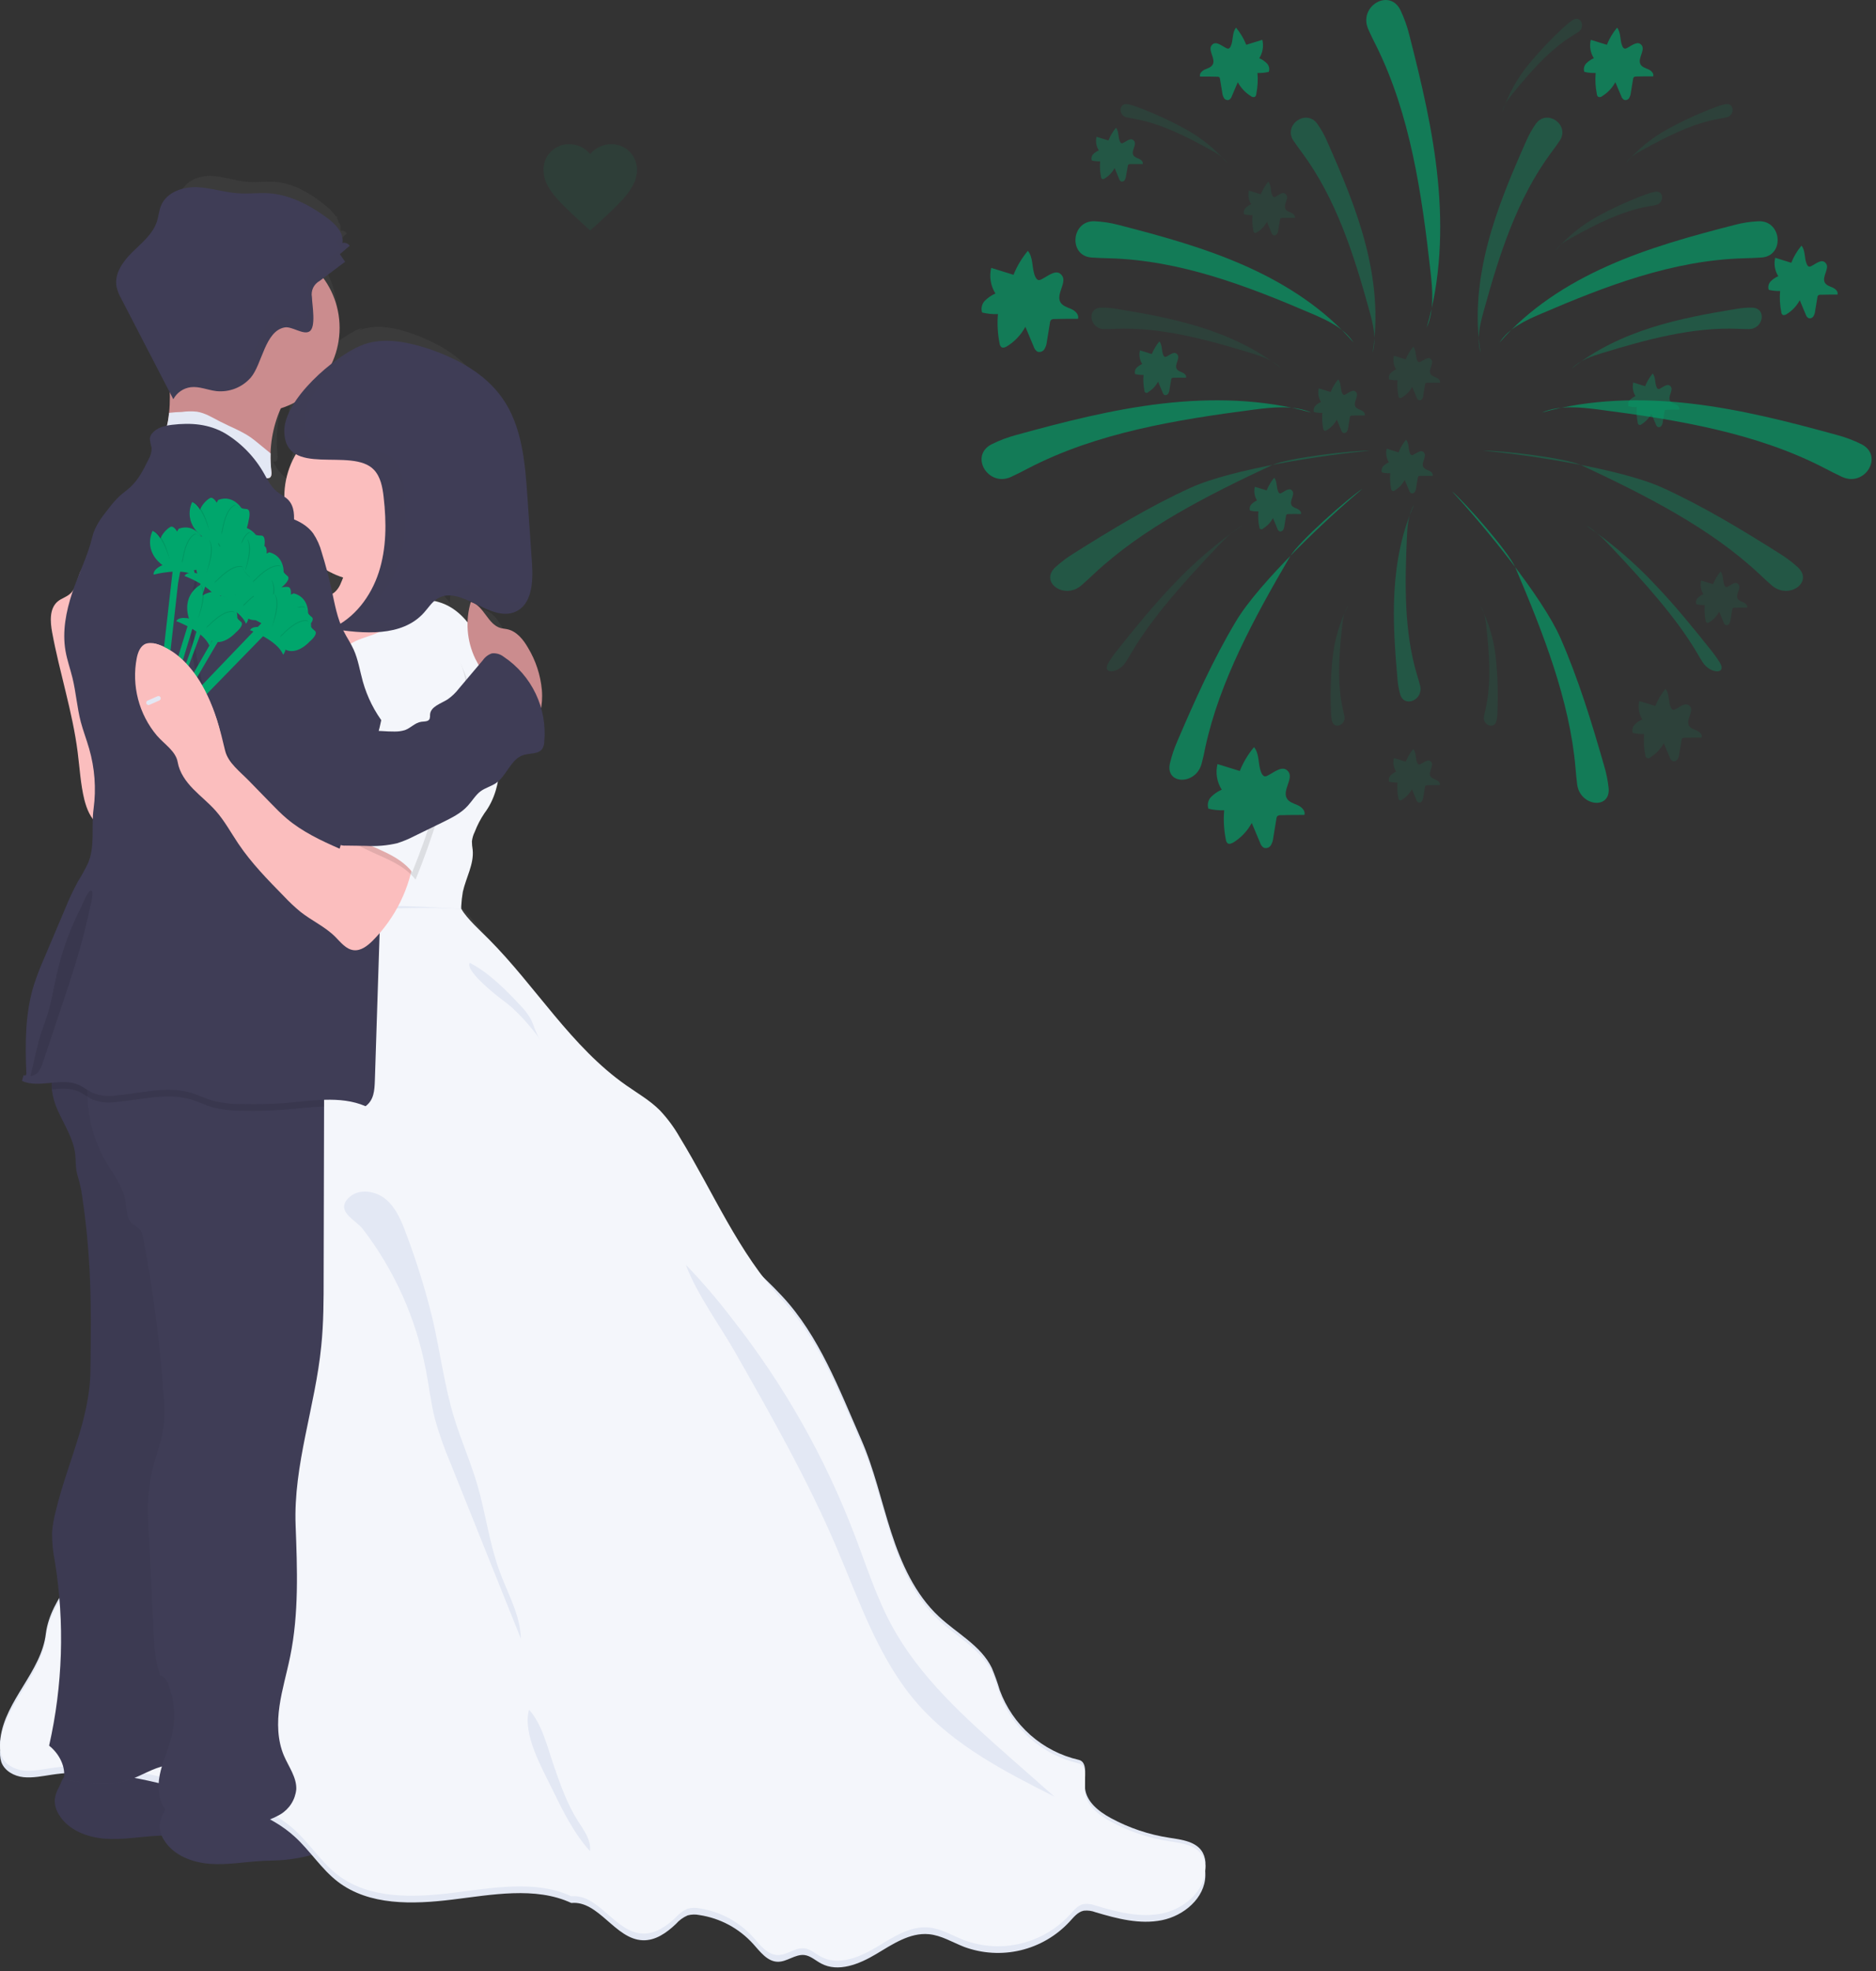 ﻿<svg width="280" height="294" viewBox="0 0 280 294" fill="none" xmlns="http://www.w3.org/2000/svg">
<rect x="0" y="0" width="280" height="294" fill="#333333" stroke="none"/>
<path d="M163.935 272.345C163.937 272.3 163.937 272.255 163.935 272.21C163.966 271.572 163.845 270.936 163.58 270.355C162.77 268.715 160.82 268.445 159.165 268.16C156.44 267.692 153.828 266.71 151.47 265.265C149.905 264.31 148.3 262.905 148.105 260.93C148.105 260.525 148.135 260.12 148.105 259.75C148.105 259.48 148.105 259.215 148.105 258.96C148.105 257.905 148.045 256.935 147.26 256.745C142.57 255.585 138.515 251.59 136.9 246.525C136.555 245.445 136.315 244.32 135.87 243.285C134.455 240.005 131.305 238.225 128.925 235.745C125.795 232.48 123.98 227.94 122.665 223.385C121.35 218.83 120.44 214.115 118.715 209.73C115.84 202.415 113.245 194.625 108.37 188.78C107.635 187.895 106.825 186.99 105.97 186.075C101.635 179.745 98.69 172.26 94.935 165.43C94.219 164.03 93.345 162.717 92.33 161.515C91.03 160.075 89.42 159.045 87.92 157.87C80.695 152.23 76.076 143.37 69.85 136.405C68.766 135.19 67.076 133.48 66.275 132.015C66.271 131.16 66.344 130.307 66.496 129.465C66.895 127.39 67.971 125.42 67.785 123.305C67.721 122.893 67.686 122.477 67.68 122.06C67.732 121.579 67.86 121.11 68.061 120.67C68.383 119.716 68.808 118.801 69.331 117.94C70.236 116.548 70.833 114.978 71.081 113.335C72.326 112.155 72.865 109.995 74.421 109.45C75.285 109.15 76.421 109.355 76.921 108.5C77.065 108.207 77.145 107.887 77.156 107.56C77.313 105.872 77.169 104.168 76.731 102.53C76.856 101.664 76.89 100.788 76.831 99.915C76.66 97.739 76.038 95.623 75.005 93.7C74.371 92.49 73.505 91.28 72.27 91C72.001 90.94 71.725 90.925 71.466 90.845C69.876 90.38 69.326 87.925 67.891 87.165C69.736 88.165 71.621 89.295 73.356 88.455C75.535 87.39 75.716 84.07 75.55 81.42L74.971 71.605C74.66 66.605 74.27 61.3 71.695 57.18C69.376 53.46 65.576 51.225 61.696 49.83C59.076 48.885 56.196 48.28 53.601 49.245C53.756 49.135 53.906 49.025 54.056 48.925C53.736 49.02 53.424 49.137 53.121 49.275C51.76 49.967 50.496 50.834 49.361 51.855C49.99 50.263 50.312 48.567 50.311 46.855C50.325 44.294 49.599 41.783 48.221 39.625L51.151 37.16L50.466 36.045L51.756 34.815C51.675 34.684 51.561 34.575 51.426 34.5C51.292 34.425 51.14 34.385 50.986 34.385C50.926 34.38 50.865 34.38 50.806 34.385C50.852 34.018 50.821 33.645 50.716 33.29L50.626 33.375C50.548 33.069 50.427 32.776 50.266 32.505H50.371C50.309 32.393 50.24 32.284 50.166 32.18C50.166 32.23 50.166 32.285 50.166 32.335C49.744 31.714 49.227 31.162 48.636 30.7C46.396 28.86 43.831 27.335 41.056 27.13C39.706 27.03 38.351 27.245 37.001 27.13C35.181 27.005 33.416 26.315 31.591 26.24C29.766 26.165 27.711 26.91 26.956 28.74C26.631 29.54 26.586 30.44 26.341 31.265C25.796 33.105 24.341 34.38 23.106 35.74C21.871 37.1 20.726 38.925 21.066 40.825C21.201 41.429 21.413 42.014 21.696 42.565L28.031 56.245C28.057 57.246 28.027 58.248 27.941 59.245C27.901 59.675 27.846 60.11 27.776 60.55C27.746 60.735 27.711 60.925 27.666 61.115C26.918 61.241 26.24 61.632 25.756 62.215C25.575 62.443 25.46 62.716 25.426 63.005C25.462 63.464 25.542 63.917 25.666 64.36C25.676 64.95 25.537 65.533 25.261 66.055C24.626 67.53 23.951 69.03 22.871 70.135C22.431 70.59 21.931 70.97 21.486 71.42C20.978 71.96 20.515 72.54 20.101 73.155C19.176 74.455 18.221 75.815 17.881 77.435C17.321 80.085 16.191 82.605 15.381 85.19C15.265 85.398 15.123 85.59 14.956 85.76C14.456 86.23 13.816 86.43 13.326 86.89C12.226 87.93 12.326 89.83 12.596 91.415C13.566 97.305 15.266 103.04 15.941 108.98C16.211 111.31 16.321 113.68 16.841 115.955C17.033 116.938 17.396 117.879 17.916 118.735C17.841 120.97 18.071 123.235 17.276 125.295C16.906 126.225 16.391 127.075 15.941 127.965C15.318 129.247 14.765 130.563 14.286 131.905L11.571 139.055C11.071 140.41 10.541 141.775 10.151 143.185C9.026 147.29 9.021 151.685 9.181 155.96C9.201 156.092 9.173 156.227 9.101 156.34C9.021 156.44 8.831 156.41 8.826 156.275C8.791 156.525 8.651 156.95 8.621 157.195C9.831 157.785 11.191 157.595 12.541 157.45C12.541 157.58 12.541 157.715 12.541 157.845C12.539 157.877 12.539 157.908 12.541 157.94C12.553 158.348 12.595 158.754 12.666 159.155C12.666 159.155 12.666 159.155 12.666 159.185C12.701 159.39 12.746 159.59 12.791 159.79C12.791 159.845 12.791 159.895 12.831 159.95C12.876 160.13 12.926 160.315 12.981 160.49C13.011 160.585 13.036 160.67 13.066 160.76C13.096 160.85 13.141 160.98 13.181 161.085C13.221 161.19 13.226 161.22 13.251 161.285C13.581 162.145 13.976 162.975 14.351 163.815C14.995 165.114 15.425 166.509 15.626 167.945C15.656 168.275 15.666 168.605 15.681 168.945V169.29C15.691 169.646 15.721 170.002 15.771 170.355C15.861 170.925 16.031 171.47 16.166 172.03C16.246 172.36 16.306 172.7 16.366 173.03C16.426 173.36 16.481 173.795 16.531 174.175C16.907 177.002 17.186 179.835 17.366 182.675C17.411 183.36 17.451 184.05 17.486 184.735C17.721 189.735 17.661 194.735 17.601 199.765C17.568 201.406 17.4 203.041 17.101 204.655C16.266 209.39 14.541 213.99 13.401 218.69C13.281 219.19 13.171 219.69 13.066 220.19C12.812 221.25 12.645 222.328 12.566 223.415C12.558 224.864 12.689 226.311 12.956 227.735C13.203 229.465 13.393 231.203 13.526 232.95C12.604 234.577 12.003 236.366 11.756 238.22C11.151 243.785 6.436 247.96 5.796 253.525C5.753 253.878 5.738 254.234 5.751 254.59C5.736 254.82 5.736 255.05 5.751 255.28C5.684 255.871 5.735 256.469 5.901 257.04C6.138 257.639 6.535 258.16 7.05 258.547C7.564 258.935 8.175 259.173 8.816 259.235C10.041 259.39 11.266 259.08 12.486 258.875C13.036 258.78 13.586 258.72 14.136 258.665C14.151 258.855 14.151 259.045 14.136 259.235C13.877 259.7 13.656 260.185 13.476 260.685C13.168 261.271 12.976 261.911 12.911 262.57C12.889 263.348 13.085 264.117 13.476 264.79C14.706 267.035 17.161 268.09 19.511 268.29C21.861 268.49 24.196 267.975 26.546 267.85H26.946C27.027 268.071 27.125 268.285 27.241 268.49C28.466 270.735 30.926 271.79 33.271 271.99C35.616 272.19 37.961 271.68 40.311 271.555C41.011 271.52 41.716 271.52 42.416 271.47C43.852 271.361 45.273 271.102 46.656 270.695C47.65 272.109 48.792 273.415 50.061 274.59C54.181 278.09 59.876 277.89 65.025 277.205C70.175 276.52 75.981 275.25 80.675 277.705C84.275 277.31 86.42 283.025 90.035 283.17C91.695 283.235 93.185 282.07 94.385 280.79C94.798 280.253 95.328 279.819 95.935 279.52C96.438 279.371 96.97 279.354 97.48 279.47C100.281 279.977 102.798 281.497 104.55 283.74C105.46 284.88 106.39 286.315 107.755 286.345C108.98 286.345 110.065 285.19 111.28 285.345C112.105 285.455 112.78 286.16 113.495 286.595C115.735 287.92 118.495 286.695 120.645 285.235C122.795 283.775 125.095 282.01 127.615 282.275C129.25 282.445 130.705 283.465 132.23 284.13C136.93 286.18 142.695 284.63 146.065 280.45C146.6 279.78 147.15 279.005 147.94 278.83C148.468 278.765 149.004 278.844 149.49 279.06C152.315 280 155.285 280.865 158.175 280.225C161.065 279.585 163.815 276.97 163.875 273.68C163.879 273.48 163.871 273.279 163.85 273.08C163.85 272.955 163.875 272.825 163.875 272.695C163.902 272.58 163.922 272.463 163.935 272.345ZM50.436 84.485C50.235 85.011 49.888 85.469 49.436 85.805C49.396 85.59 49.356 85.375 49.311 85.155C49.131 84.225 48.926 83.3 48.706 82.38C49.373 82.808 50.085 83.16 50.831 83.43C50.686 83.78 50.566 84.155 50.421 84.485H50.436ZM43.106 61.915C43.106 61.95 43.106 61.985 43.106 62.02C43.106 63.78 43.716 64.785 44.606 65.36C43.613 67.286 43.098 69.423 43.106 71.59C42.766 71.325 42.401 71.09 42.106 70.795C41.558 70.232 41.113 69.577 40.791 68.86C40.934 68.885 41.081 68.862 41.211 68.795C41.466 68.62 41.456 68.21 41.421 67.88C41.083 64.741 41.506 61.566 42.656 58.625C43.24 58.419 43.804 58.16 44.341 57.85C43.597 59.057 43.176 60.434 43.116 61.85C43.116 61.85 43.091 61.89 43.091 61.915H43.106ZM67.576 87.01C67.316 87.98 67.174 88.977 67.15 89.98C66.245 88.591 64.908 87.537 63.346 86.98C63.161 86.925 62.974 86.88 62.786 86.845C62.902 86.729 63.028 86.622 63.161 86.525C64.596 85.525 66.21 86.225 67.861 87.1C67.763 87.064 67.662 87.034 67.561 87.01H67.576Z" fill="url(#paint0_linear)"/>
<path d="M8.171 268.45C8.151 269.251 8.376 270.04 8.816 270.71C10.211 272.995 13.011 274.065 15.676 274.265C18.341 274.465 21.011 273.945 23.676 273.82C24.476 273.785 25.276 273.78 26.071 273.735C30.211 273.485 34.166 272.02 38.071 270.57C38.711 270.335 39.456 269.955 39.491 269.28C39.474 269.047 39.407 268.82 39.293 268.616C39.179 268.412 39.021 268.236 38.831 268.1C38.32 267.653 37.745 267.286 37.126 267.01C34.956 266.055 32.356 266.305 30.296 265.13C29.841 264.87 29.426 264.55 28.951 264.335C28.395 264.112 27.808 263.977 27.211 263.935C24.632 263.642 22.024 263.728 19.471 264.19C17.526 264.545 15.611 265.12 13.636 265.26C12.888 265.325 12.134 265.276 11.401 265.115C10.901 265 10.266 264.55 9.791 264.85C9.316 265.15 9.051 266.105 8.826 266.53C8.476 267.117 8.252 267.771 8.171 268.45V268.45Z" fill="#3F3D56"/>
<path opacity="0.05" d="M8.171 268.45C8.151 269.251 8.376 270.04 8.816 270.71C10.211 272.995 13.011 274.065 15.676 274.265C18.341 274.465 21.011 273.945 23.676 273.82C24.476 273.785 25.276 273.78 26.071 273.735C30.211 273.485 34.166 272.02 38.071 270.57C38.711 270.335 39.456 269.955 39.491 269.28C39.474 269.047 39.407 268.82 39.293 268.616C39.179 268.412 39.021 268.236 38.831 268.1C38.32 267.653 37.745 267.286 37.126 267.01C34.956 266.055 32.356 266.305 30.296 265.13C29.841 264.87 29.426 264.55 28.951 264.335C28.395 264.112 27.808 263.977 27.211 263.935C24.632 263.642 22.024 263.728 19.471 264.19C17.526 264.545 15.611 265.12 13.636 265.26C12.888 265.325 12.134 265.276 11.401 265.115C10.901 265 10.266 264.55 9.791 264.85C9.316 265.15 9.051 266.105 8.826 266.53C8.476 267.117 8.252 267.771 8.171 268.45V268.45Z" fill="black"/>
<path d="M23.831 272.2C23.808 273.002 24.033 273.791 24.476 274.46C25.871 276.745 28.666 277.815 31.336 278.015C34.006 278.215 36.671 277.695 39.336 277.57C40.136 277.535 40.931 277.53 41.73 277.485C45.87 277.235 49.825 275.77 53.73 274.32C54.37 274.08 55.115 273.705 55.151 273.025C55.134 272.792 55.067 272.567 54.953 272.363C54.838 272.16 54.681 271.985 54.49 271.85C53.981 271.402 53.406 271.034 52.785 270.76C50.615 269.805 48.016 270.05 45.956 268.875C45.501 268.62 45.086 268.295 44.611 268.085C44.054 267.862 43.468 267.726 42.87 267.68C40.292 267.389 37.684 267.476 35.131 267.94C33.186 268.295 31.271 268.87 29.296 269.005C28.548 269.074 27.794 269.027 27.061 268.865C26.561 268.75 25.926 268.3 25.451 268.6C24.976 268.9 24.706 269.855 24.486 270.28C24.133 270.866 23.91 271.521 23.831 272.2V272.2Z" fill="#3F3D56"/>
<path d="M15.651 85.03C15.469 84.526 15.138 84.09 14.701 83.78C13.656 83.2 12.421 84.28 11.966 85.365C11.511 86.45 11.361 87.78 10.466 88.565C9.921 89.065 9.171 89.245 8.611 89.715C7.361 90.77 7.486 92.715 7.781 94.315C8.886 100.315 10.821 106.145 11.591 112.19C11.896 114.565 12.021 116.975 12.591 119.29C12.941 120.66 13.496 122.05 14.591 122.94C15.686 123.83 17.436 124.045 18.466 123.075C16.603 118.026 15.673 112.681 15.721 107.3C15.751 103.8 16.221 100.3 16.316 96.76C16.421 93.67 16.266 90.575 16.111 87.485C16.125 86.691 15.975 85.903 15.671 85.17C15.509 84.808 15.244 84.502 14.909 84.291C14.573 84.08 14.182 83.974 13.786 83.985" fill="#FBBEBE"/>
<path d="M38.101 61.495C45.051 61.495 50.686 55.861 50.686 48.91C50.686 41.96 45.051 36.325 38.101 36.325C31.15 36.325 25.516 41.96 25.516 48.91C25.516 55.861 31.15 61.495 38.101 61.495Z" fill="#CB8C8E"/>
<path d="M55.06 86.745C62.033 86.745 67.685 81.093 67.685 74.12C67.685 67.148 62.033 61.495 55.06 61.495C48.088 61.495 42.435 67.148 42.435 74.12C42.435 81.093 48.088 86.745 55.06 86.745Z" fill="#FBBEBE"/>
<path d="M60.255 86.345C60.365 87.345 60.755 88.51 61.711 88.765C62.154 88.818 62.599 88.843 63.045 88.84C63.401 88.906 63.735 89.055 64.022 89.276C64.308 89.497 64.537 89.783 64.691 90.11C64.992 90.772 65.111 91.502 65.035 92.225C64.953 93.325 64.599 94.386 64.005 95.315C62.88 96.927 61.252 98.119 59.376 98.705C57.513 99.279 55.59 99.633 53.645 99.76C52.783 99.899 51.903 99.872 51.051 99.68C50.515 99.505 50.009 99.249 49.551 98.92C48.127 97.966 46.88 96.771 45.866 95.39C45.12 94.429 44.58 93.324 44.281 92.145C43.993 90.961 44.159 89.713 44.746 88.645C44.926 88.291 45.222 88.011 45.586 87.85C46.656 87.465 47.626 88.79 48.761 88.82C49.661 88.82 50.371 88.05 50.761 87.24C51.151 86.43 51.356 85.515 51.936 84.83C52.611 84.025 53.67 83.67 54.685 83.4C56.355 82.96 58.545 82.295 60.285 82.48C61.24 82.575 60.615 83.145 60.395 83.835C60.175 84.653 60.127 85.508 60.255 86.345V86.345Z" fill="#FBBEBE"/>
<path d="M48.356 99.52C49.891 98.83 50.741 97.165 52.111 96.18C53.261 95.355 54.696 95.06 56.011 94.535C57.345 94.003 58.567 93.222 59.611 92.235C60.561 91.34 61.406 90.235 62.611 89.795C63.531 89.502 64.52 89.502 65.441 89.795C68.035 90.515 70.031 92.675 71.191 95.1C72.35 97.525 72.796 100.225 73.231 102.88L73.88 106.88C74.363 109.324 74.596 111.81 74.576 114.3C74.471 116.8 73.82 119.3 72.305 121.3C71.719 122.167 71.234 123.098 70.861 124.075C70.636 124.52 70.493 125 70.436 125.495C70.439 125.919 70.478 126.342 70.55 126.76C70.76 128.91 69.55 130.915 69.081 133.025C68.837 134.44 68.763 135.878 68.861 137.31C68.848 137.497 68.886 137.683 68.971 137.85C69.078 138.001 69.225 138.118 69.395 138.19C69.725 138.365 70.066 138.53 70.395 138.69C67.636 139.303 64.817 139.602 61.991 139.58C57.036 139.465 52.201 138.08 47.276 137.505C47.091 135.245 47.711 133.065 47.851 130.805C47.879 129.33 47.787 127.855 47.576 126.395C47.164 122.403 47.202 118.378 47.691 114.395C47.861 112.995 48.091 111.6 48.156 110.19C48.231 108.52 48.081 106.845 48.201 105.19C48.316 103.605 48.701 102.035 48.741 100.445C48.788 100.27 48.776 100.084 48.706 99.917C48.636 99.75 48.513 99.61 48.356 99.52V99.52Z" fill="#F4F6FB"/>
<path d="M53.936 135.05C59.115 135.08 63.681 135.23 68.846 135.585C69.755 137.085 67.576 141.13 68.811 142.37C75.89 149.465 77.465 159 85.685 164.745C87.39 165.935 92.185 166.9 93.685 168.37C94.86 169.535 93.065 168.705 93.935 170.12C98.935 178.28 110.21 186.335 116.745 193.35C122.285 199.295 125.245 207.225 128.515 214.67C130.475 219.125 131.515 223.93 133.015 228.565C134.515 233.2 136.58 237.815 140.14 241.135C142.85 243.665 146.435 245.475 148.04 248.81C148.492 249.888 148.884 250.989 149.215 252.11C150.161 254.686 151.734 256.986 153.793 258.802C155.851 260.617 158.33 261.89 161.005 262.505C162.46 262.825 161.795 265.25 161.945 266.735C162.15 268.765 163.985 270.205 165.775 271.18C168.498 272.659 171.457 273.656 174.52 274.125C176.4 274.41 178.62 274.69 179.52 276.355C179.818 276.938 179.958 277.59 179.925 278.245C179.86 281.595 176.725 284.245 173.425 284.905C170.125 285.565 166.755 284.675 163.545 283.72C162.984 283.5 162.379 283.419 161.78 283.485C160.88 283.66 160.28 284.45 159.645 285.135C157.685 287.243 155.145 288.724 152.345 289.39C149.544 290.057 146.61 289.879 143.91 288.88C142.17 288.2 140.52 287.165 138.66 286.99C135.79 286.72 133.195 288.52 130.725 289.99C128.255 291.46 125.135 292.72 122.59 291.37C121.75 290.93 121.01 290.215 120.09 290.1C118.705 289.94 117.47 291.14 116.09 291.1C114.54 291.07 113.475 289.6 112.44 288.45C110.335 286.129 107.49 284.611 104.39 284.155C103.809 284.034 103.208 284.051 102.635 284.205C101.958 284.498 101.355 284.938 100.87 285.495C99.505 286.8 97.81 287.995 95.925 287.915C91.81 287.77 89.365 281.955 85.27 282.355C79.93 279.855 73.32 281.145 67.466 281.855C61.611 282.565 55.126 282.77 50.436 279.195C47.966 277.305 46.291 274.56 43.986 272.465C40.346 269.155 35.436 267.71 30.701 266.36C23.201 264.22 15.411 262.06 7.701 263.225C6.311 263.435 4.916 263.725 3.521 263.59C2.126 263.455 0.696 262.67 0.206 261.36C-0.008 260.688 -0.056 259.974 0.066 259.28C0.791 253.62 6.156 249.37 6.841 243.705C7.186 240.895 8.696 238.435 10.306 236.11C11.676 234.031 12.926 231.876 14.051 229.655C16.716 224.655 19.391 219.655 21.401 214.375C23.516 208.82 24.871 203.01 26.221 197.22C27.521 191.635 28.141 185.915 29.076 180.255C29.756 176.14 30.821 172.1 31.886 168.065C35.036 156.145 38.206 144.155 43.386 132.975C46.756 133.925 50.471 135.03 53.936 135.05Z" fill="#E3E8F4"/>
<path d="M53.936 136.55C59.115 136.58 63.681 136.23 68.846 136.585C69.755 138.085 71.68 139.815 72.915 141.05C79.995 148.155 85.255 157.155 93.47 162.895C95.175 164.09 97.005 165.14 98.47 166.605C99.615 167.815 100.611 169.158 101.435 170.605C106.435 178.77 110.19 187.855 116.725 194.87C122.265 200.815 125.225 208.745 128.495 216.19C130.455 220.645 131.495 225.45 132.995 230.085C134.495 234.72 136.56 239.335 140.12 242.655C142.83 245.185 146.415 246.995 148.02 250.33C148.472 251.408 148.864 252.509 149.195 253.63C150.141 256.206 151.714 258.506 153.773 260.322C155.831 262.137 158.31 263.41 160.985 264.025C162.44 264.345 161.775 266.77 161.925 268.255C162.13 270.285 163.965 271.725 165.755 272.7C168.478 274.179 171.437 275.176 174.5 275.645C176.38 275.93 178.6 276.21 179.5 277.875C179.798 278.458 179.938 279.11 179.905 279.765C179.84 283.115 176.705 285.765 173.405 286.425C170.105 287.085 166.735 286.195 163.525 285.24C162.964 285.02 162.359 284.939 161.76 285.005C160.86 285.18 160.26 285.97 159.625 286.655C157.665 288.763 155.125 290.244 152.325 290.91C149.524 291.577 146.59 291.399 143.89 290.4C142.15 289.72 140.5 288.685 138.64 288.51C135.77 288.24 133.175 290.04 130.705 291.51C128.235 292.98 125.115 294.24 122.57 292.89C121.73 292.45 120.99 291.735 120.07 291.62C118.685 291.46 117.45 292.66 116.07 292.62C114.52 292.59 113.455 291.12 112.42 289.97C110.323 287.646 107.485 286.121 104.39 285.655C103.809 285.534 103.208 285.551 102.635 285.705C101.958 285.998 101.355 286.438 100.87 286.995C99.505 288.3 97.81 289.495 95.925 289.415C91.81 289.27 89.365 283.455 85.27 283.855C79.93 281.355 73.32 282.645 67.466 283.355C61.611 284.065 55.126 284.27 50.436 280.695C47.966 278.805 46.291 276.06 43.986 273.965C40.346 270.655 35.436 269.21 30.701 267.86C23.201 265.72 15.411 263.56 7.701 264.725C6.311 264.935 4.916 265.225 3.521 265.09C2.126 264.955 0.696 264.17 0.206 262.86C-0.008 262.188 -0.056 261.474 0.066 260.78C0.791 255.12 6.156 250.87 6.841 245.205C7.186 242.395 8.696 239.935 10.306 237.61C11.676 235.531 12.926 233.376 14.051 231.155C16.716 226.155 19.391 221.155 21.401 215.875C23.516 210.32 24.871 204.51 26.221 198.72C27.521 193.135 28.141 187.415 29.076 181.755C29.756 177.64 30.821 173.6 31.886 169.565C35.036 157.645 38.206 145.655 43.386 134.475C46.756 135.425 50.471 136.53 53.936 136.55Z" fill="#E3E8F4"/>
<path d="M53.936 135.55C59.115 135.58 63.681 135.23 68.846 135.585C69.755 137.085 71.68 138.815 72.915 140.05C79.995 147.155 85.255 156.155 93.47 161.895C95.175 163.09 97.005 164.14 98.47 165.605C99.615 166.815 100.611 168.158 101.435 169.605C106.435 177.77 110.19 186.855 116.725 193.87C122.265 199.815 125.225 207.745 128.495 215.19C130.455 219.645 131.495 224.45 132.995 229.085C134.495 233.72 136.56 238.335 140.12 241.655C142.83 244.185 146.415 245.995 148.02 249.33C148.472 250.408 148.864 251.509 149.195 252.63C150.141 255.206 151.714 257.506 153.773 259.322C155.831 261.137 158.31 262.41 160.985 263.025C162.44 263.345 161.775 265.77 161.925 267.255C162.13 269.285 163.965 270.725 165.755 271.7C168.478 273.179 171.437 274.176 174.5 274.645C176.38 274.93 178.6 275.21 179.5 276.875C179.798 277.458 179.938 278.11 179.905 278.765C179.84 282.115 176.705 284.765 173.405 285.425C170.105 286.085 166.735 285.195 163.525 284.24C162.964 284.02 162.359 283.939 161.76 284.005C160.86 284.18 160.26 284.97 159.625 285.655C157.665 287.763 155.125 289.244 152.325 289.91C149.524 290.577 146.59 290.399 143.89 289.4C142.15 288.72 140.5 287.685 138.64 287.51C135.77 287.24 133.175 289.04 130.705 290.51C128.235 291.98 125.115 293.24 122.57 291.89C121.73 291.45 120.99 290.735 120.07 290.62C118.685 290.46 117.45 291.66 116.07 291.62C114.52 291.59 113.455 290.12 112.42 288.97C110.323 286.646 107.485 285.121 104.39 284.655C103.809 284.534 103.208 284.551 102.635 284.705C101.958 284.998 101.355 285.438 100.87 285.995C99.505 287.3 97.81 288.495 95.925 288.415C91.81 288.27 89.365 282.455 85.27 282.855C79.93 280.355 73.32 281.645 67.466 282.355C61.611 283.065 55.126 283.27 50.436 279.695C47.966 277.805 46.291 275.06 43.986 272.965C40.346 269.655 35.436 268.21 30.701 266.86C23.201 264.72 15.411 262.56 7.701 263.725C6.311 263.935 4.916 264.225 3.521 264.09C2.126 263.955 0.696 263.17 0.206 261.86C-0.008 261.188 -0.056 260.474 0.066 259.78C0.791 254.12 6.156 249.87 6.841 244.205C7.186 241.395 8.696 238.935 10.306 236.61C11.676 234.531 12.926 232.376 14.051 230.155C16.716 225.155 19.391 220.155 21.401 214.875C23.516 209.32 24.871 203.51 26.221 197.72C27.521 192.135 28.141 186.415 29.076 180.755C29.756 176.64 30.821 172.6 31.886 168.565C35.036 156.645 38.206 144.655 43.386 133.475C46.756 134.425 50.471 135.53 53.936 135.55Z" fill="#F4F6FB"/>
<path d="M8.841 158.495C7.191 160.3 7.566 163.17 8.531 165.415C9.496 167.66 10.961 169.765 11.231 172.195C11.321 173.005 11.271 173.825 11.411 174.63C11.516 175.21 11.711 175.765 11.861 176.335C12.043 177.056 12.183 177.788 12.281 178.525C12.811 182.085 13.171 185.675 13.361 189.275C13.636 194.365 13.566 199.47 13.496 204.57C13.396 211.705 9.996 218.385 8.341 225.325C8.05 226.398 7.859 227.496 7.771 228.605C7.763 230.081 7.909 231.554 8.206 233C9.667 242.102 9.37 251.4 7.331 260.39C8.831 261.57 9.876 263.55 9.516 265.42C12.741 265.985 16.116 266.54 19.221 265.515C21.096 264.9 22.781 263.73 24.721 263.365C26.221 263.09 27.956 263.23 29.016 262.14C29.447 261.631 29.761 261.033 29.936 260.39C33.596 249.74 32.571 238.145 32.366 226.89C32.256 220.84 32.366 214.785 32.136 208.74C31.684 197.962 29.993 187.271 27.096 176.88C25.696 171.88 24.346 166.88 21.596 162.445C21.042 161.42 20.258 160.537 19.306 159.865C18.261 159.225 16.996 159.07 15.776 158.93C13.226 158.655 11.391 158.785 8.841 158.495Z" fill="#3F3D56"/>
<path opacity="0.05" d="M29.936 260.395C29.759 261.037 29.445 261.632 29.016 262.14C27.956 263.235 26.216 263.09 24.721 263.37C24.531 263.405 24.341 263.45 24.156 263.5C22.451 263.955 20.911 264.96 19.226 265.5C16.116 266.5 12.726 265.97 9.516 265.405C9.876 263.535 8.831 261.55 7.331 260.37C9.371 251.382 9.67 242.086 8.211 232.985C7.91 231.539 7.763 230.066 7.771 228.59C7.861 227.482 8.052 226.384 8.341 225.31C9.986 218.365 13.396 211.685 13.496 204.55C13.566 199.45 13.636 194.345 13.366 189.255C13.169 185.655 12.807 182.072 12.281 178.505C12.182 177.768 12.044 177.037 11.866 176.315C11.711 175.75 11.516 175.19 11.416 174.61C11.271 173.81 11.321 172.985 11.231 172.175C10.961 169.745 9.501 167.645 8.531 165.4C8.126 164.475 7.863 163.494 7.751 162.49C7.636 161.784 7.674 161.062 7.862 160.372C8.05 159.682 8.384 159.04 8.841 158.49C10.556 158.68 11.941 158.675 13.441 158.74C14.176 158.77 14.941 158.82 15.776 158.915C16.996 159.05 18.276 159.205 19.311 159.85C20.262 160.521 21.045 161.404 21.596 162.43C21.866 162.865 22.121 163.305 22.366 163.75C24.611 167.835 25.836 172.335 27.096 176.86C29.992 187.251 31.684 197.942 32.136 208.72C32.391 214.765 32.256 220.82 32.366 226.875C32.576 238.155 33.596 249.74 29.936 260.395Z" fill="black"/>
<path d="M48.37 162.415C48.37 163.29 48.37 164.17 48.37 165.045C48.347 173.492 48.326 181.937 48.306 190.38C48.306 193.855 48.306 197.34 47.946 200.795C47.061 209.795 43.771 218.51 44.121 227.52C44.371 234.065 44.621 240.685 43.306 247.105C42.806 249.565 42.076 251.985 41.716 254.47C41.356 256.955 41.396 259.575 42.381 261.89C43.091 263.545 44.286 265.11 44.221 266.89C44.147 267.655 43.895 268.392 43.484 269.042C43.073 269.691 42.515 270.235 41.856 270.63C40.526 271.403 39.053 271.894 37.526 272.075C35.62 272.39 33.692 272.539 31.761 272.52C28.996 272.49 25.846 271.885 24.416 269.52C23.456 267.93 23.531 265.91 23.991 264.105C24.046 263.895 24.101 263.69 24.161 263.485C24.631 261.91 25.301 260.395 25.661 258.795C26.239 256.27 26.053 253.629 25.126 251.21C24.956 250.76 24.421 249.91 23.941 249.965C23.176 247.99 23.061 245.83 22.941 243.71L22.236 229.36C22.086 226.235 21.936 223.07 22.576 220.01C23.076 217.51 24.141 215.13 24.441 212.595C24.575 211.073 24.567 209.541 24.416 208.02C23.855 200.179 22.84 192.378 21.376 184.655C21.327 184.262 21.196 183.884 20.991 183.545C20.661 183.085 20.086 182.87 19.681 182.47C18.831 181.64 18.911 180.285 18.711 179.11C18.351 176.99 16.946 175.23 15.861 173.38C14.134 170.399 13.167 167.038 13.046 163.595C12.984 161.967 13.117 160.337 13.441 158.74C13.481 158.525 13.531 158.31 13.581 158.095C24.478 157.399 35.42 158.071 46.151 160.095C46.936 160.24 47.816 160.465 48.181 161.175C48.34 161.568 48.405 161.993 48.37 162.415V162.415Z" fill="#3F3D56"/>
<path d="M109.76 201.77C115.14 211.24 120.54 220.73 124.82 230.745C128.295 238.87 131.145 247.525 136.975 254.165C142.435 260.38 149.975 264.26 157.38 267.995L150.75 262.155C144.095 256.28 137.3 250.24 133.075 242.435C130.775 238.185 129.315 233.54 127.575 229.015C123.141 217.377 116.965 206.48 109.26 196.695C107.118 193.884 104.814 191.199 102.36 188.655C104.055 193.155 107.37 197.57 109.76 201.77Z" fill="#E3E8F4"/>
<path d="M82.315 266.655C83.935 269.985 85.585 273.365 88.055 276.125C88.265 274.475 87.135 272.995 86.24 271.595C84.62 269.05 83.635 266.185 82.65 263.35C81.74 260.725 80.895 257.105 78.96 255.03C77.971 258.59 80.815 263.595 82.315 266.655Z" fill="#E3E8F4"/>
<path d="M63.56 204.285C64.031 206.785 64.305 209.285 64.936 211.73C65.555 213.927 66.314 216.081 67.21 218.18L77.751 244.45C77.66 240.88 75.751 237.65 74.535 234.3C73.035 230.185 72.496 225.8 71.27 221.57C70.27 218.14 68.82 214.865 67.77 211.45C66.311 206.635 65.695 201.605 64.55 196.705C63.516 192.464 62.226 188.29 60.686 184.205C59.986 182.275 59.186 180.27 57.641 178.935C56.096 177.6 53.506 177.22 52.046 178.665C49.991 180.7 53.106 181.975 54.131 183.3C58.87 189.467 62.097 196.66 63.55 204.3L63.56 204.285Z" fill="#E3E8F4"/>
<path d="M77.705 150.015C78.265 150.579 78.752 151.211 79.155 151.895C79.72 152.935 79.945 154.15 80.655 155.115C79.405 153.36 77.978 151.738 76.395 150.275C75.436 149.45 74.395 148.74 73.43 147.915C72.695 147.285 69.475 144.555 70.115 143.625C72.936 145.06 75.561 147.7 77.705 150.015Z" fill="#E3E8F4"/>
<path d="M44.246 56.075C44.131 57.11 43.496 58.005 42.951 58.895C41.361 61.536 40.475 64.54 40.376 67.62C40.346 68.524 40.386 69.428 40.496 70.325C40.536 70.66 40.546 71.08 40.256 71.255C40.099 71.328 39.925 71.35 39.756 71.32C39.416 71.29 39.086 71.25 38.756 71.195C33.411 70.34 28.731 66.695 23.351 65.775C23.683 65.618 23.977 65.392 24.214 65.112C24.451 64.831 24.626 64.504 24.726 64.15C24.87 63.747 24.979 63.332 25.051 62.91C25.131 62.465 25.191 62.02 25.236 61.585C25.576 58.365 25.086 55.405 24.906 52.135C24.701 48.325 29.406 49.58 32.166 49.53C34.381 49.49 36.636 49.455 38.776 50.055C40.916 50.655 42.951 51.98 43.871 54C44.179 54.646 44.308 55.362 44.246 56.075Z" fill="#CB8C8E"/>
<path d="M40.256 71.255C40.099 71.328 39.925 71.35 39.756 71.32C39.416 71.29 39.086 71.25 38.756 71.195C38.296 70.765 37.851 70.315 37.426 69.845C36.426 68.735 35.526 67.515 34.366 66.57C32.574 65.178 30.384 64.397 28.116 64.34C26.982 64.37 25.849 64.307 24.726 64.15C24.87 63.747 24.979 63.332 25.051 62.91C25.131 62.465 25.191 62.02 25.236 61.585C25.863 61.505 26.494 61.46 27.126 61.45C27.868 61.343 28.62 61.328 29.366 61.405C30.601 61.59 31.691 62.28 32.801 62.855C34.336 63.65 35.981 64.25 37.406 65.235C37.846 65.545 38.266 65.885 38.686 66.235C39.256 66.7 39.821 67.17 40.391 67.63C40.361 68.534 40.401 69.438 40.511 70.335C40.536 70.655 40.546 71.08 40.256 71.255Z" fill="#E3E8F4"/>
<path opacity="0.1" d="M48.371 162.415C48.371 163.29 48.371 164.17 48.371 165.045C46.291 165.105 44.166 165.41 42.096 165.545C40.151 165.685 38.201 165.69 36.251 165.665C34.725 165.703 33.201 165.535 31.721 165.165C30.656 164.855 29.656 164.345 28.596 164.025C26.596 163.41 24.486 163.485 22.371 163.735C20.651 163.935 18.916 164.235 17.201 164.39C16.09 164.545 14.957 164.428 13.901 164.05C13.605 163.916 13.321 163.759 13.051 163.58C12.628 163.296 12.187 163.041 11.731 162.815C10.501 162.265 9.131 162.355 7.756 162.485C7.641 161.779 7.679 161.057 7.867 160.367C8.055 159.677 8.389 159.035 8.846 158.485C10.561 158.675 11.946 158.67 13.446 158.735C13.486 158.52 13.536 158.305 13.586 158.09C24.483 157.394 35.425 158.066 46.156 160.09C46.941 160.235 47.821 160.46 48.186 161.17C48.344 161.565 48.408 161.991 48.371 162.415V162.415Z" fill="black"/>
<path d="M25.681 63.365C24.596 63.495 23.436 63.77 22.736 64.605C22.532 64.829 22.402 65.11 22.361 65.41C22.402 65.878 22.493 66.341 22.631 66.79C22.642 67.395 22.483 67.991 22.171 68.51C21.446 70.01 20.671 71.54 19.451 72.665C18.951 73.13 18.381 73.515 17.876 73.97C17.302 74.514 16.775 75.107 16.301 75.74C15.246 77.06 14.161 78.445 13.776 80.09C13.101 82.945 11.696 85.64 10.776 88.43C9.856 91.22 9.276 94.19 9.776 97.08C10.011 98.45 10.486 99.765 10.816 101.115C11.346 103.28 11.496 105.52 12.056 107.675C12.411 109.02 12.921 110.32 13.306 111.675C14.145 114.578 14.372 117.625 13.971 120.62C13.596 123.355 14.226 126.265 13.121 128.79C12.667 129.721 12.166 130.629 11.621 131.51C10.915 132.806 10.286 134.141 9.736 135.51L6.651 142.79C6.038 144.16 5.499 145.562 5.036 146.99C3.751 151.17 3.746 155.625 3.926 159.99C3.947 160.126 3.917 160.265 3.841 160.38C3.746 160.48 3.531 160.45 3.526 160.315C3.486 160.565 3.326 161 3.291 161.25C5.916 162.39 9.146 160.665 11.761 161.83C12.521 162.17 13.166 162.735 13.931 163.065C14.986 163.448 16.119 163.566 17.231 163.41C21.046 163.095 24.961 161.91 28.621 163.04C29.686 163.365 30.681 163.875 31.746 164.185C33.228 164.554 34.754 164.723 36.281 164.685C38.231 164.715 40.181 164.71 42.126 164.565C46.311 164.26 50.706 163.345 54.561 165.005C55.806 164.09 55.901 162.67 55.951 161.13C56.044 158.23 56.137 155.332 56.231 152.435L57.266 120.46C57.412 118.258 57.33 116.046 57.021 113.86C56.316 109.9 54.151 106.36 52.021 102.965L42.076 86.965C41.416 85.905 42.076 84.72 42.531 83.555C43.166 81.883 43.596 80.141 43.811 78.365C43.971 77.06 43.961 75.59 43.076 74.62C42.576 74.075 41.871 73.77 41.301 73.3C40.471 72.62 39.971 71.655 39.471 70.745C38.083 68.243 36.069 66.144 33.626 64.655C31.171 63.23 28.501 63.03 25.681 63.365Z" fill="#3F3D56"/>
<path opacity="0.1" d="M35.941 77.875C32.406 78.85 30.216 82.44 29.246 85.975C27.886 90.92 28.216 96.205 29.416 101.185C30.616 106.165 32.666 110.9 34.741 115.585C35.227 116.73 35.774 117.849 36.381 118.935C38.062 121.876 40.632 124.209 43.721 125.6C46.829 126.972 50.339 127.127 53.556 126.035C54.147 125.846 54.704 125.562 55.206 125.195C56.975 123.835 57.251 121.315 57.38 119.085L57.825 111.27C57.871 110.858 57.85 110.441 57.766 110.035C57.565 109.481 57.258 108.971 56.861 108.535C55.396 106.64 54.31 104.481 53.66 102.175C53.206 100.56 52.965 98.875 52.266 97.35C51.846 96.43 51.266 95.59 50.81 94.685C49.81 92.735 49.456 90.55 48.986 88.42C48.575 86.56 48.086 84.719 47.516 82.895C47.252 81.885 46.821 80.927 46.24 80.06C44.866 78.2 42.426 77.53 40.166 77.06C39.097 76.746 37.969 76.691 36.876 76.9C35.646 77.235 34.691 78.185 33.801 79.095" fill="black"/>
<path d="M36.441 77.375C32.906 78.35 30.716 81.94 29.746 85.475C28.386 90.42 28.716 95.705 29.916 100.685C31.116 105.665 33.166 110.4 35.241 115.085C35.727 116.23 36.274 117.349 36.881 118.435C38.562 121.376 41.132 123.709 44.221 125.1C47.329 126.472 50.839 126.627 54.056 125.535C54.647 125.346 55.204 125.062 55.706 124.695C57.475 123.335 57.751 120.815 57.88 118.585L58.325 110.77C58.371 110.358 58.35 109.941 58.266 109.535C58.065 108.981 57.758 108.471 57.361 108.035C55.896 106.14 54.81 103.981 54.16 101.675C53.706 100.06 53.465 98.375 52.766 96.85C52.346 95.93 51.766 95.09 51.31 94.185C50.31 92.235 49.956 90.05 49.486 87.92C49.075 86.06 48.586 84.219 48.016 82.395C47.752 81.385 47.321 80.427 46.74 79.56C45.366 77.7 42.926 77.03 40.666 76.56C39.597 76.246 38.469 76.191 37.376 76.4C36.146 76.735 35.191 77.685 34.301 78.595" fill="#3F3D56"/>
<path d="M70.93 98.245C69.668 95.607 69.433 92.593 70.27 89.79C72.23 90.29 72.77 93.18 74.77 93.695C75.065 93.77 75.38 93.785 75.68 93.85C77.08 94.135 78.07 95.35 78.795 96.6C79.96 98.522 80.671 100.683 80.875 102.92C81.073 105.167 80.547 107.418 79.375 109.345C79.425 109.27 75.875 105.63 75.575 105.255C74.952 104.525 74.342 103.78 73.745 103.02C73.118 102.316 72.554 101.558 72.06 100.755C71.89 100.435 71.855 100.065 71.705 99.725C71.47 99.22 71.175 98.74 70.93 98.245Z" fill="#CB8C8E"/>
<path d="M61.816 127.655C61.206 132.455 59.02 136.917 55.6 140.34C54.836 141.095 53.88 141.84 52.81 141.735C51.656 141.615 50.861 140.565 50.035 139.735C48.535 138.235 46.535 137.34 44.87 136.03C44.01 135.321 43.195 134.558 42.431 133.745C39.981 131.245 37.516 128.745 35.561 125.83C34.456 124.19 33.511 122.43 32.201 120.95C31.166 119.775 29.921 118.805 28.831 117.685C27.741 116.565 26.781 115.225 26.521 113.685C26.246 112.055 24.521 110.995 23.436 109.745C22.098 108.162 21.132 106.299 20.609 104.293C20.085 102.288 20.017 100.19 20.411 98.155C20.586 97.285 20.951 96.31 21.791 96.01C22.124 95.908 22.477 95.886 22.821 95.945C24.931 96.24 26.496 97.99 27.861 99.63C28.797 100.703 29.657 101.839 30.436 103.03C32.101 105.735 32.866 108.885 33.606 111.975C34.041 113.78 35.841 115.115 37.136 116.445L40.386 119.78C41.161 120.575 41.936 121.375 42.786 122.09C45.111 124.06 47.901 125.38 50.685 126.59C50.931 125.69 51.301 124.828 51.785 124.03C52.033 123.638 52.361 123.301 52.747 123.043C53.133 122.785 53.568 122.61 54.026 122.53C55.316 122.365 56.495 123.22 57.526 124.03L61.35 127.03C61.566 127.205 61.846 127.395 61.816 127.655Z" fill="#FBBEBE"/>
<path opacity="0.1" d="M67.9 97.815C68.37 98.319 68.741 98.905 68.996 99.545C69.845 101.3 70.229 103.244 70.111 105.19C69.978 106.238 69.747 107.271 69.421 108.275L68.231 112.37C66.38 118.72 64.525 125.085 62.026 131.21C59.971 128.545 56.376 127.74 53.456 126.075C53.167 125.932 52.911 125.733 52.701 125.49C52.443 125.114 52.312 124.666 52.326 124.21C52.357 122.98 52.625 121.768 53.116 120.64C54.936 115.755 57.461 110.985 57.756 105.785C57.767 104.818 57.829 103.851 57.941 102.89C58.152 101.745 58.605 100.658 59.268 99.701C59.932 98.744 60.792 97.939 61.791 97.34C63.471 96.25 66.41 96.355 67.9 97.815Z" fill="black"/>
<path d="M67.4 96.655C67.869 97.159 68.24 97.746 68.496 98.385C69.346 100.14 69.729 102.084 69.611 104.03C69.481 105.091 69.25 106.138 68.921 107.155L67.731 111.25C65.88 117.6 64.025 123.965 61.526 130.09C59.471 127.43 55.876 126.62 52.956 124.955C52.668 124.814 52.411 124.617 52.201 124.375C51.945 123.998 51.813 123.551 51.826 123.095C51.856 121.864 52.125 120.65 52.616 119.52C54.436 114.635 56.961 109.87 57.256 104.665C57.267 103.699 57.329 102.735 57.441 101.775C57.651 100.629 58.103 99.541 58.767 98.583C59.431 97.625 60.291 96.82 61.291 96.22C62.971 95.105 65.91 95.21 67.4 96.655Z" fill="#F4F6FB"/>
<path d="M55.816 70.08C56.816 71.145 57.096 72.685 57.261 74.14C57.691 77.9 57.7 81.78 56.531 85.38C55.361 88.98 52.881 92.275 49.406 93.77C54.245 94.555 59.995 95.045 63.276 91.395C63.916 90.685 64.436 89.83 65.251 89.315C68.725 87.125 73.135 92.9 76.905 91.26C79.405 90.18 79.585 86.8 79.405 84.1L78.72 74.1C78.37 68.995 77.925 63.6 75 59.42C72.36 55.635 68.035 53.36 63.641 51.92C60.48 50.92 56.961 50.265 53.886 51.53C49.961 53.14 42.386 59.57 42.431 64.325C42.516 71.39 52.516 66.59 55.816 70.08Z" fill="#3F3D56"/>
<path d="M58.795 109.115C59.357 109.137 59.918 109.065 60.456 108.9C61.306 108.585 61.956 107.795 62.87 107.665C63.331 107.6 63.92 107.665 64.121 107.23C64.18 107.028 64.202 106.816 64.186 106.605C64.255 105.39 65.781 104.97 66.811 104.32C67.46 103.865 68.035 103.312 68.516 102.68L72.065 98.485C72.392 98.005 72.866 97.645 73.415 97.46C74.043 97.39 74.674 97.57 75.17 97.96C77.237 99.334 78.891 101.242 79.959 103.482C81.026 105.722 81.465 108.21 81.23 110.68C81.222 111.021 81.133 111.355 80.97 111.655C80.415 112.525 79.11 112.315 78.125 112.625C76.24 113.215 75.665 115.66 74.05 116.795C73.325 117.295 72.43 117.51 71.725 118.03C71.02 118.55 70.481 119.46 69.841 120.165C68.841 121.295 67.415 121.99 66.046 122.665L61.861 124.705C61.037 125.134 60.179 125.492 59.295 125.775C57.77 126.132 56.2 126.265 54.636 126.17L51.571 126.13C51.225 126.161 50.878 126.092 50.571 125.93C50.39 125.795 50.239 125.625 50.126 125.43C48.551 123.065 48.231 120.01 48.791 117.225C49.256 114.915 50.351 111.725 51.995 109.97C53.425 108.46 56.816 109.155 58.795 109.115Z" fill="#3F3D56"/>
<path d="M46.556 44.33C46.465 43.855 46.528 43.363 46.735 42.926C46.943 42.489 47.285 42.13 47.711 41.9L51.511 39.045L50.731 37.91L52.196 36.655C52.075 36.488 51.909 36.36 51.718 36.285C51.526 36.211 51.317 36.194 51.116 36.235C51.346 34.69 50.026 33.385 48.771 32.465C46.216 30.595 43.271 29.04 40.141 28.83C38.606 28.73 37.066 28.95 35.531 28.83C33.461 28.7 31.451 28 29.376 27.92C27.301 27.84 24.971 28.655 24.101 30.52C23.731 31.33 23.681 32.245 23.401 33.09C22.776 34.96 21.126 36.255 19.721 37.64C18.316 39.025 17.011 40.88 17.401 42.81C17.554 43.433 17.795 44.03 18.116 44.585L25.866 59.55C26.125 59.065 26.497 58.648 26.95 58.336C27.403 58.024 27.925 57.825 28.471 57.755C29.746 57.605 30.971 58.175 32.261 58.335C33.217 58.44 34.185 58.312 35.082 57.964C35.98 57.616 36.78 57.057 37.416 56.335C39.126 54.365 39.541 49.335 42.511 48.835C43.561 48.655 45.241 49.98 46.156 49.455C47.231 48.865 46.576 45.44 46.556 44.33Z" fill="#3F3D56"/>
<g opacity="0.1">
<path opacity="0.1" d="M52.406 92.24C55.88 90.74 58.355 87.44 59.531 83.845C60.706 80.25 60.691 76.345 60.261 72.605C60.096 71.155 59.821 69.605 58.816 68.545C55.516 65.045 45.516 69.855 45.426 62.825C45.371 58.77 50.886 53.5 54.925 51.035C54.564 51.132 54.208 51.25 53.861 51.39C49.936 53 42.361 59.435 42.406 64.185C42.496 71.215 52.495 66.42 55.795 69.91C56.795 70.97 57.075 72.515 57.24 73.97C57.67 77.725 57.681 81.61 56.511 85.205C55.34 88.8 52.861 92.105 49.386 93.6C53.656 94.29 58.63 94.75 61.995 92.345C59.041 93.12 55.535 92.745 52.406 92.24Z" fill="black"/>
<path opacity="0.1" d="M68.251 87.78C67.888 88.021 67.563 88.314 67.285 88.65C70.35 88.85 73.835 92.42 76.906 91.085C77.442 90.85 77.91 90.481 78.266 90.015C74.906 89.885 71.236 85.9 68.251 87.78Z" fill="black"/>
</g>
<g opacity="0.1">
<path opacity="0.1" d="M50.756 34.3C50.681 34.19 50.601 34.08 50.521 33.975C50.519 34.091 50.511 34.206 50.496 34.32C50.581 34.303 50.669 34.297 50.756 34.3V34.3Z" fill="black"/>
<path opacity="0.1" d="M52.326 36.655C52.205 36.488 52.039 36.36 51.848 36.285C51.656 36.211 51.447 36.194 51.246 36.235C51.301 35.858 51.267 35.472 51.146 35.11L50.111 35.995L50.891 37.125L47.091 39.985C46.665 40.215 46.323 40.574 46.115 41.011C45.908 41.448 45.845 41.94 45.936 42.415C45.936 43.525 46.611 46.95 45.531 47.565C44.621 48.09 42.936 46.765 41.891 46.945C38.921 47.445 38.506 52.445 36.796 54.445C36.16 55.167 35.359 55.726 34.462 56.074C33.565 56.422 32.597 56.55 31.641 56.445C30.366 56.29 29.141 55.72 27.851 55.87C27.304 55.94 26.782 56.14 26.329 56.452C25.875 56.764 25.502 57.18 25.241 57.665C22.664 52.685 20.087 47.707 17.511 42.73V42.84C17.668 43.462 17.91 44.059 18.231 44.615L25.971 59.55C26.232 59.065 26.605 58.649 27.059 58.337C27.512 58.025 28.034 57.825 28.581 57.755C29.856 57.605 31.081 58.175 32.371 58.335C33.327 58.44 34.295 58.312 35.192 57.964C36.09 57.616 36.89 57.057 37.526 56.335C39.236 54.365 39.651 49.335 42.621 48.835C43.666 48.655 45.351 49.98 46.261 49.455C47.341 48.84 46.686 45.415 46.666 44.305C46.611 43.795 46.687 43.279 46.886 42.805C47.123 42.424 47.442 42.101 47.821 41.86L51.621 39.005L50.841 37.87L52.326 36.655Z" fill="black"/>
</g>
<path opacity="0.1" d="M8.501 145.21C8.001 147.345 7.686 149.525 7.001 151.61C6.701 152.55 6.331 153.465 6.036 154.405C5.771 155.26 5.571 156.125 5.366 156.995L4.551 160.495C4.798 160.482 5.038 160.413 5.253 160.291C5.468 160.17 5.652 160 5.791 159.795C6.064 159.383 6.272 158.931 6.406 158.455L7.771 154.395L8.771 151.395C10.191 147.17 11.616 142.935 12.696 138.605C12.966 137.535 13.196 136.465 13.431 135.385C13.521 134.97 14.176 132.655 13.506 132.85C13.031 132.985 12.226 135.095 12.006 135.555C11.506 136.475 11.096 137.415 10.691 138.37C9.765 140.583 9.032 142.871 8.501 145.21V145.21Z" fill="black"/>
<path d="M34.581 89.22C34.581 89.22 32.321 88.405 31.766 89.375C31.766 89.375 35.876 90.875 36.706 93.035C36.706 93.035 37.766 91.945 36.316 90.56L36.046 88.53L34.581 89.22Z" fill="#00A66C"/>
<path d="M38.331 86.155C38.331 86.155 38.456 85.125 37.936 85.015C37.416 84.905 33.896 85.11 34.461 89.015C35.026 92.92 39.096 91.455 39.096 91.455L40.881 89.375C40.881 89.375 41.261 86.62 38.761 85.955L38.331 86.155Z" fill="#00A66C"/>
<path opacity="0.1" d="M35.496 84.035C35.496 84.035 32.426 85.585 33.916 89.48L35.071 88.81C35.071 88.81 36.516 85.43 35.496 84.035Z" fill="black"/>
<path d="M35.386 83.955C35.386 83.955 32.321 85.505 33.811 89.4L34.706 89.925C34.706 89.925 36.411 85.35 35.386 83.955Z" fill="#00A66C"/>
<path opacity="0.1" d="M40.395 87.955C40.556 88.497 40.886 88.973 41.336 89.315C42.056 89.815 40.62 90.97 40.62 90.97C40.62 90.97 38.681 93.175 36.846 92.1C35.751 90.255 36.575 90 36.575 90C36.575 90 38.865 87.485 40.395 87.955Z" fill="black"/>
<path d="M40.471 88.06C40.631 88.602 40.961 89.078 41.41 89.42C42.126 89.92 40.691 91.075 40.691 91.075C40.691 91.075 38.755 93.28 36.916 92.205C35.075 91.13 36.645 90.11 36.645 90.11C36.645 90.11 38.916 87.59 40.471 88.06Z" fill="#00A66C"/>
<path d="M33.511 84.005C33.511 84.005 31.241 84.795 31.421 85.9C31.421 85.9 35.561 84.48 37.566 85.635C37.566 85.635 37.701 84.135 35.706 83.955L34.206 82.545L33.511 84.005Z" fill="#5F3839"/>
<path d="M34.471 79.25C34.471 79.25 33.921 78.37 33.471 78.61C33.021 78.85 30.396 81.225 33.281 83.895C36.166 86.565 38.421 82.895 38.421 82.895L38.471 80.155C38.471 80.155 37.031 77.775 34.671 78.835L34.471 79.25Z" fill="#00A66C"/>
<path opacity="0.1" d="M30.971 79.4C30.971 79.4 29.561 82.535 33.176 84.625L33.651 83.38C33.651 83.38 32.631 79.845 30.971 79.4Z" fill="black"/>
<path d="M30.821 79.405C30.821 79.405 29.416 82.54 33.026 84.63L34.051 84.475C34.051 84.475 32.496 79.845 30.821 79.405Z" fill="#00A66C"/>
<path opacity="0.1" d="M37.231 79.36C37.698 79.681 38.254 79.846 38.821 79.83C39.701 79.775 39.321 81.565 39.321 81.565C39.321 81.565 39.201 84.5 37.096 84.82C35.096 84.075 35.566 83.36 35.566 83.36C35.566 83.36 35.746 79.96 37.231 79.36Z" fill="black"/>
<path d="M37.34 79.41C37.807 79.732 38.364 79.897 38.931 79.88C39.81 79.825 39.431 81.615 39.431 81.615C39.431 81.615 39.316 84.55 37.211 84.87C35.105 85.19 35.681 83.41 35.681 83.41C35.681 83.41 35.855 80.01 37.34 79.41Z" fill="#00A66C"/>
<path d="M25.796 84.94C25.796 84.94 26.516 84.31 26.911 85.14L26.576 87L24.511 105.42L23.191 107.835L25.796 84.94Z" fill="#00A66C"/>
<path d="M31.916 80.655L23.266 108.755L24.051 109.19L32.631 80.84L31.916 80.655Z" fill="#00A66C"/>
<path d="M29.551 93.395C29.551 93.395 27.611 100.73 25.471 103.655C23.331 106.58 23.736 109.005 23.736 109.005L24.436 109.22L30.186 93.905L29.551 93.395Z" fill="#00A66C"/>
<path d="M36.621 86.94L24.281 108.43L24.871 108.75L37.596 87.095L36.621 86.94Z" fill="#00A66C"/>
<path d="M39.346 92.615L23.976 108.635L24.436 109.23L40.001 92.975L39.346 92.615Z" fill="#00A66C"/>
<path d="M40.331 93.805C40.331 93.805 40.126 92.905 39.436 93.075C38.746 93.245 25.161 108.33 25.161 108.33L25.736 108.78L40.331 93.805Z" fill="#00A66C"/>
<path d="M25.131 83.97C25.131 83.97 22.811 84.6 22.921 85.715C22.921 85.715 27.146 84.585 29.066 85.875C29.066 85.875 29.306 84.375 27.326 84.07L25.936 82.57L25.131 83.97Z" fill="#00A66C"/>
<path d="M26.431 79.29C26.431 79.29 25.931 78.375 25.456 78.585C24.981 78.795 22.206 80.98 24.896 83.84C27.586 86.7 30.096 83.18 30.096 83.18L30.361 80.45C30.361 80.45 29.091 77.98 26.661 78.87L26.431 79.29Z" fill="#00A66C"/>
<path opacity="0.1" d="M22.906 79.2C22.906 79.2 21.281 82.23 24.741 84.565L25.301 83.355C25.301 83.355 24.541 79.755 22.906 79.2Z" fill="black"/>
<path d="M22.771 79.195C22.771 79.195 21.146 82.225 24.606 84.56L25.641 84.48C25.641 84.48 24.411 79.75 22.771 79.195Z" fill="#00A66C"/>
<path opacity="0.1" d="M29.166 79.595C29.612 79.941 30.156 80.137 30.721 80.155C31.601 80.155 31.081 81.92 31.081 81.92C31.081 81.92 30.761 84.84 28.641 85.015C26.686 84.135 27.216 83.45 27.216 83.45C27.216 83.45 27.646 80.09 29.166 79.595Z" fill="black"/>
<path d="M29.271 79.655C29.715 80.007 30.259 80.21 30.826 80.235C31.706 80.235 31.186 82 31.186 82C31.186 82 30.866 84.915 28.746 85.09C26.626 85.265 27.321 83.53 27.321 83.53C27.321 83.53 27.751 80.155 29.271 79.655Z" fill="#00A66C"/>
<path d="M31.046 79.655C31.046 79.655 28.726 80.285 28.831 81.4C28.831 81.4 33.056 80.27 34.976 81.555C34.976 81.555 35.221 80.055 33.236 79.755L31.846 78.255L31.046 79.655Z" fill="#00A66C"/>
<path d="M32.341 74.985C32.341 74.985 31.841 74.07 31.366 74.28C30.891 74.49 28.116 76.675 30.806 79.535C33.496 82.395 36.006 78.875 36.006 78.875L36.271 76.145C36.271 76.145 35.001 73.675 32.571 74.565L32.341 74.985Z" fill="#00A66C"/>
<path opacity="0.1" d="M28.816 74.895C28.816 74.895 27.191 77.925 30.651 80.26L31.211 79.05C31.211 79.05 30.471 75.45 28.816 74.895Z" fill="black"/>
<path d="M28.681 74.89C28.681 74.89 27.061 77.92 30.516 80.255L31.551 80.17C31.551 80.17 30.321 75.445 28.681 74.89Z" fill="#00A66C"/>
<path opacity="0.1" d="M35.081 75.29C35.523 75.642 36.066 75.843 36.631 75.865C37.511 75.865 36.991 77.63 36.991 77.63C36.991 77.63 36.671 80.55 34.551 80.725C32.601 79.84 33.126 79.16 33.126 79.16C33.126 79.16 33.556 75.785 35.081 75.29Z" fill="black"/>
<path d="M35.186 75.345C35.628 75.697 36.171 75.898 36.736 75.92C37.616 75.92 37.096 77.685 37.096 77.685C37.096 77.685 36.776 80.605 34.656 80.78C32.536 80.955 33.231 79.215 33.231 79.215C33.231 79.215 33.661 75.84 35.186 75.345Z" fill="#00A66C"/>
<path d="M36.041 85.655C36.041 85.655 33.781 84.84 33.226 85.81C33.226 85.81 37.336 87.31 38.171 89.47C38.171 89.47 39.231 88.38 37.781 86.995L37.511 84.965L36.041 85.655Z" fill="#00A66C"/>
<path d="M39.791 82.575C39.791 82.575 39.916 81.545 39.395 81.435C38.876 81.325 35.361 81.53 35.896 85.435C36.431 89.34 40.535 87.875 40.535 87.875L42.321 85.795C42.321 85.795 42.696 83.04 40.196 82.375L39.791 82.575Z" fill="#00A66C"/>
<path opacity="0.1" d="M36.971 80.475C36.971 80.475 33.901 82.025 35.395 85.92L36.545 85.25C36.545 85.25 37.971 81.87 36.971 80.475Z" fill="black"/>
<path d="M36.851 80.395C36.851 80.395 33.781 81.945 35.271 85.84L36.166 86.365C36.166 86.365 37.871 81.79 36.851 80.395Z" fill="#00A66C"/>
<path opacity="0.1" d="M41.855 84.395C42.019 84.936 42.348 85.411 42.795 85.755C43.516 86.255 42.081 87.41 42.081 87.41C42.081 87.41 40.141 89.615 38.306 88.54C37.215 86.7 38.035 86.44 38.035 86.44C38.035 86.44 40.325 83.925 41.855 84.395Z" fill="black"/>
<path d="M41.911 84.5C42.072 85.043 42.401 85.521 42.851 85.865C43.571 86.365 42.136 87.515 42.136 87.515C42.136 87.515 40.196 89.72 38.361 88.65C36.526 87.58 38.091 86.55 38.091 86.55C38.091 86.55 40.381 84.03 41.911 84.5Z" fill="#00A66C"/>
<path d="M39.666 91.78C39.666 91.78 37.406 90.965 36.856 91.94C36.856 91.94 40.961 93.44 41.796 95.6C41.796 95.6 42.856 94.505 41.406 93.125L41.136 91.09L39.666 91.78Z" fill="#00A66C"/>
<path d="M43.416 88.695C43.416 88.695 43.541 87.665 43.021 87.56C42.501 87.455 38.986 87.65 39.551 91.56C40.116 95.47 44.186 94.005 44.186 94.005L45.971 91.92C45.971 91.92 46.346 89.17 43.846 88.505L43.416 88.695Z" fill="#00A66C"/>
<path opacity="0.1" d="M40.581 86.595C40.581 86.595 37.511 88.145 39.005 92.045L40.156 91.375C40.156 91.375 41.605 87.99 40.581 86.595Z" fill="black"/>
<path d="M40.471 86.515C40.471 86.515 37.401 88.065 38.891 91.96L39.786 92.485C39.786 92.485 41.496 87.91 40.471 86.515Z" fill="#00A66C"/>
<path opacity="0.1" d="M45.471 90.515C45.632 91.057 45.959 91.534 46.406 91.88C47.126 92.38 45.691 93.53 45.691 93.53C45.691 93.53 43.751 95.735 41.916 94.665C40.826 92.82 41.646 92.565 41.646 92.565C41.646 92.565 43.971 90.045 45.471 90.515Z" fill="black"/>
<path d="M45.536 90.625C45.697 91.167 46.026 91.643 46.476 91.985C47.196 92.485 45.761 93.64 45.761 93.64C45.761 93.64 43.821 95.845 41.986 94.77C40.151 93.695 41.716 92.67 41.716 92.67C41.716 92.67 44.006 90.155 45.536 90.625Z" fill="#00A66C"/>
<path d="M40.126 93.835C40.126 93.835 37.865 93.02 37.31 93.995C37.31 93.995 41.42 95.495 42.251 97.655C42.251 97.655 43.316 96.56 41.865 95.18L41.59 93.145L40.126 93.835Z" fill="#00A66C"/>
<path d="M43.876 90.75C43.876 90.75 44.001 89.725 43.48 89.615C42.961 89.505 39.446 89.705 40.006 93.615C40.566 97.525 44.641 96.06 44.641 96.06L46.425 93.98C46.425 93.98 46.806 91.225 44.306 90.56L43.876 90.75Z" fill="#00A66C"/>
<path opacity="0.1" d="M41.041 88.655C41.041 88.655 37.971 90.2 39.471 94.1L40.626 93.43C40.626 93.43 42.061 90.045 41.041 88.655Z" fill="black"/>
<path d="M40.931 88.57C40.931 88.57 37.866 90.12 39.356 94.015L40.251 94.545C40.251 94.545 41.971 89.965 40.931 88.57Z" fill="#00A66C"/>
<path opacity="0.1" d="M45.941 92.57C46.102 93.113 46.431 93.591 46.881 93.935C47.601 94.435 46.166 95.585 46.166 95.585C46.166 95.585 44.226 97.795 42.391 96.72C41.296 94.875 42.121 94.62 42.121 94.62C42.121 94.62 44.411 92.1 45.941 92.57Z" fill="black"/>
<path d="M45.996 92.68C46.157 93.222 46.486 93.698 46.936 94.04C47.656 94.54 46.216 95.695 46.216 95.695C46.216 95.695 44.281 97.9 42.446 96.825C40.611 95.75 42.171 94.725 42.171 94.725C42.171 94.725 44.471 92.21 45.996 92.68Z" fill="#00A66C"/>
<path d="M29.116 92.495C29.116 92.495 26.856 91.675 26.301 92.65C26.301 92.65 30.411 94.15 31.241 96.31C31.241 96.31 32.301 95.22 30.851 93.835L30.581 91.8L29.116 92.495Z" fill="#00A66C"/>
<path d="M32.866 89.405C32.866 89.405 32.991 88.38 32.471 88.27C31.951 88.16 28.431 88.365 28.996 92.27C29.561 96.175 33.631 94.715 33.631 94.715L35.416 92.635C35.416 92.635 35.796 89.88 33.296 89.215L32.866 89.405Z" fill="#00A66C"/>
<path opacity="0.1" d="M30.031 87.31C30.031 87.31 26.971 88.86 28.471 92.755L29.626 92.085C29.626 92.085 31.051 88.705 30.031 87.31Z" fill="black"/>
<path d="M29.921 87.23C29.921 87.23 26.856 88.775 28.346 92.675L29.241 93.175C29.241 93.175 30.971 88.625 29.921 87.23Z" fill="#00A66C"/>
<path opacity="0.1" d="M34.931 91.225C35.091 91.769 35.42 92.247 35.871 92.59C36.591 93.09 35.156 94.245 35.156 94.245C35.156 94.245 33.216 96.45 31.381 95.375C30.286 93.53 31.111 93.275 31.111 93.275C31.111 93.275 33.401 90.755 34.931 91.225Z" fill="black"/>
<path d="M34.971 91.335C35.132 91.877 35.461 92.353 35.911 92.695C36.626 93.195 35.191 94.35 35.191 94.35C35.191 94.35 33.256 96.555 31.416 95.48C29.576 94.405 31.146 93.38 31.146 93.38C31.146 93.38 33.471 90.865 34.971 91.335Z" fill="#00A66C"/>
<path d="M30.351 85.76C30.351 85.76 28.086 84.94 27.536 85.915C27.536 85.915 31.646 87.415 32.476 89.575C32.476 89.575 33.536 88.485 32.086 87.1L31.816 85.065L30.351 85.76Z" fill="#00A66C"/>
<path d="M34.101 82.655C34.101 82.655 34.226 81.655 33.706 81.52C33.186 81.385 29.666 81.615 30.206 85.52C30.746 89.425 34.841 87.965 34.841 87.965L36.626 85.885C36.626 85.885 37.001 83.13 34.501 82.465L34.101 82.655Z" fill="#00A66C"/>
<path opacity="0.1" d="M31.261 80.575C31.261 80.575 28.196 82.12 29.686 86.02L30.841 85.35C30.841 85.35 32.286 81.97 31.261 80.575Z" fill="black"/>
<path d="M31.156 80.495C31.156 80.495 28.086 82.04 29.581 85.94L30.471 86.465C30.471 86.465 32.181 81.89 31.156 80.495Z" fill="#00A66C"/>
<path opacity="0.1" d="M36.166 84.49C36.327 85.033 36.656 85.511 37.106 85.855C37.826 86.355 36.391 87.51 36.391 87.51C36.391 87.51 34.451 89.715 32.616 88.64C31.521 86.795 32.346 86.54 32.346 86.54C32.346 86.54 34.631 84.02 36.166 84.49Z" fill="black"/>
<path d="M36.216 84.6C36.377 85.142 36.706 85.618 37.156 85.96C37.876 86.46 36.441 87.615 36.441 87.615C36.441 87.615 34.501 89.82 32.666 88.745C30.831 87.67 32.396 86.645 32.396 86.645C32.396 86.645 34.686 84.155 36.216 84.6Z" fill="#00A66C"/>
<path d="M22.821 95.945C22.821 95.945 29.016 96.63 32.381 107.405C35.746 118.18 25.161 110.12 25.161 110.12C25.161 110.12 22.371 110.68 21.936 105.055C21.501 99.43 22.821 95.945 22.821 95.945Z" fill="#FBBEBE"/>
<path d="M23.508 103.854L22.027 104.511C21.853 104.588 21.774 104.791 21.851 104.964C21.927 105.137 22.131 105.214 22.305 105.137L23.786 104.48C23.96 104.403 24.039 104.2 23.962 104.027C23.886 103.854 23.682 103.777 23.508 103.854Z" fill="#E3E8F4"/>
<path opacity="0.1" d="M88.08 34.38L87.08 33.465C83.485 30.17 81.115 28.025 81.115 25.36C81.107 24.853 81.2 24.349 81.389 23.879C81.578 23.408 81.86 22.98 82.218 22.62C82.575 22.261 83.001 21.976 83.471 21.784C83.94 21.591 84.443 21.495 84.95 21.5C85.549 21.503 86.141 21.636 86.683 21.891C87.225 22.146 87.706 22.516 88.09 22.975C88.475 22.516 88.955 22.146 89.498 21.892C90.04 21.637 90.631 21.503 91.23 21.5C91.738 21.494 92.242 21.59 92.712 21.782C93.181 21.974 93.608 22.259 93.966 22.619C94.324 22.978 94.606 23.407 94.796 23.878C94.986 24.348 95.079 24.853 95.07 25.36C95.07 28.025 92.695 30.17 89.105 33.465L88.08 34.38Z" fill="#00A66C"/>
<path opacity="0.5" d="M196.599 18.449C194.935 16.185 191.493 18.64 193.05 20.983C193.466 21.595 193.903 22.19 194.323 22.756C199.45 29.676 202.104 38.078 204.393 46.379C204.951 48.418 205.496 50.594 204.855 52.621C205.77 47.211 205.175 41.656 203.794 36.359C202.412 31.062 200.261 26.002 198.039 21.004C197.651 20.104 197.169 19.247 196.599 18.449Z" fill="#00A66C" fill-opacity="0.63"/>
<path d="M163.339 33.001C159.881 32.897 159.444 38.14 162.885 38.41C163.788 38.481 164.699 38.502 165.565 38.527C176.151 38.814 186.163 42.655 195.779 46.783C198.143 47.794 200.619 48.93 202.021 51.098C197.685 46.071 191.976 42.389 185.901 39.679C179.825 36.971 173.359 35.198 166.892 33.538C165.731 33.23 164.539 33.05 163.339 33.001V33.001Z" fill="#00A66C" fill-opacity="0.63"/>
<path opacity="0.2" d="M164.304 45.888C162.124 45.971 162.615 49.071 164.812 49.092C165.386 49.092 165.96 49.071 166.509 49.046C173.167 48.776 180.025 50.619 186.658 52.646C188.285 53.141 190.008 53.707 191.189 54.926C187.736 52.151 183.616 50.22 179.413 48.88C175.21 47.54 170.895 46.766 166.597 46.063C165.84 45.93 165.072 45.871 164.304 45.888Z" fill="#00A66C" fill-opacity="0.63"/>
<path opacity="0.5" d="M208.983 103.567C209.603 105.647 212.482 104.399 211.958 102.281C211.821 101.723 211.65 101.174 211.492 100.65C209.574 94.246 209.665 87.167 209.982 80.239C210.056 78.537 210.177 76.731 211.063 75.283C209.232 79.319 208.384 83.784 208.13 88.183C207.876 92.581 208.196 96.959 208.579 101.295C208.638 102.063 208.773 102.824 208.983 103.567V103.567Z" fill="#00A66C" fill-opacity="0.63"/>
<path opacity="0.2" d="M168.282 15.54C166.967 15.312 166.867 17.226 168.178 17.517C168.524 17.592 168.869 17.65 169.198 17.708C173.222 18.395 177.071 20.363 180.774 22.415C181.685 22.918 182.638 23.476 183.192 24.354C181.434 22.281 179.31 20.55 176.925 19.248C174.579 17.96 172.141 16.848 169.63 15.919C169.195 15.747 168.743 15.62 168.282 15.54V15.54Z" fill="#00A66C" fill-opacity="0.63"/>
<path d="M147.992 66.274C144.663 67.992 147.476 72.703 150.905 71.138C151.8 70.722 152.678 70.273 153.51 69.836C163.701 64.551 175.539 62.608 187.178 61.097C190.037 60.731 193.083 60.411 195.725 61.543C188.522 59.508 180.853 59.341 173.438 60.203C166.023 61.064 158.811 62.924 151.671 64.884C150.401 65.222 149.168 65.688 147.992 66.274V66.274Z" fill="#00A66C" fill-opacity="0.63"/>
<path opacity="0.5" d="M157.513 84.612C155.116 86.847 158.857 89.489 161.37 87.342C162.028 86.78 162.656 86.185 163.255 85.624C170.558 78.77 180.208 73.889 189.816 69.395C192.176 68.292 201.884 67.164 204.472 67.227C197.706 67.83 183.878 69.944 177.732 72.74C171.586 75.537 165.894 79.003 160.288 82.528C159.301 83.135 158.371 83.833 157.513 84.612V84.612Z" fill="#00A66C" fill-opacity="0.63"/>
<path d="M174.611 113.886C173.912 117.082 178.49 117.128 179.338 113.932C179.559 113.1 179.755 112.268 179.908 111.435C182.022 101.661 187.186 92.173 192.538 83.019C193.848 80.772 201.197 74.326 203.357 72.903C198.13 77.251 187.96 86.851 184.49 92.643C181.02 98.436 178.319 104.503 175.71 110.587C175.244 111.651 174.876 112.755 174.611 113.886V113.886Z" fill="#00A66C" fill-opacity="0.63"/>
<path d="M209.02 1.509C207.389 -1.82 202.724 0.918 204.206 4.33C204.593 5.225 205.038 6.099 205.454 6.931C210.481 17.097 212.208 28.856 213.498 40.412C213.818 43.25 214.084 46.271 212.936 48.88C215.041 41.764 215.32 34.162 214.6 26.826C213.88 19.489 212.154 12.29 210.339 5.187C210.024 3.92 209.582 2.687 209.02 1.509V1.509Z" fill="#00A66C" fill-opacity="0.63"/>
<path d="M183.021 7.172C183.107 7.222 183.204 7.251 183.304 7.255C183.483 7.255 183.612 7.072 183.687 6.906C184.103 6.024 183.862 4.875 184.486 4.126C185.124 4.893 185.637 5.755 186.009 6.681L188.406 5.94C188.518 6.404 188.536 6.887 188.458 7.358C188.38 7.829 188.208 8.279 187.952 8.683C188.372 8.866 188.754 9.125 189.08 9.448C189.241 9.612 189.354 9.817 189.406 10.041C189.458 10.265 189.448 10.499 189.375 10.717C188.821 10.852 188.251 10.908 187.682 10.884C187.772 11.936 187.712 12.995 187.503 14.03C187.499 14.109 187.479 14.187 187.444 14.259C187.408 14.33 187.359 14.394 187.299 14.446C187.201 14.484 187.095 14.495 186.991 14.478C186.888 14.46 186.791 14.415 186.712 14.346C185.885 13.837 185.207 13.119 184.744 12.265L183.853 14.358C183.787 14.582 183.638 14.773 183.437 14.891C183.303 14.939 183.156 14.94 183.02 14.894C182.885 14.848 182.77 14.758 182.692 14.637C182.545 14.391 182.454 14.115 182.426 13.83L182.093 11.803C182.088 11.699 182.05 11.598 181.985 11.516C181.884 11.455 181.765 11.43 181.648 11.446C180.816 11.421 179.971 11.412 179.114 11.421C178.968 10.971 179.417 10.551 179.846 10.364C180.275 10.177 180.795 10.031 181.011 9.611C181.452 8.758 180.308 7.567 180.795 6.827C181.361 5.953 182.285 6.806 183.021 7.172Z" fill="#00A66C" fill-opacity="0.63"/>
<path opacity="0.5" d="M229.244 18.449C230.908 16.185 234.354 18.64 232.797 20.983C232.381 21.595 231.965 22.19 231.524 22.756C226.397 29.676 223.742 38.078 221.454 46.379C220.896 48.418 220.351 50.594 220.992 52.621C220.076 47.211 220.672 41.656 222.053 36.359C223.435 31.062 225.586 26.002 227.808 21.004C228.196 20.105 228.677 19.248 229.244 18.449V18.449Z" fill="#00A66C" fill-opacity="0.63"/>
<path d="M262.496 33.001C265.954 32.897 266.391 38.14 262.949 38.41C262.046 38.481 261.135 38.502 260.27 38.527C249.684 38.814 239.672 42.655 230.055 46.783C227.692 47.794 225.216 48.93 223.813 51.098C228.149 46.071 233.858 42.389 239.934 39.679C246.009 36.971 252.472 35.198 258.942 33.538C260.104 33.23 261.295 33.05 262.496 33.001V33.001Z" fill="#00A66C" fill-opacity="0.63"/>
<path opacity="0.5" d="M261.543 45.888C263.723 45.971 263.232 49.071 261.035 49.092C260.461 49.092 259.887 49.071 259.337 49.046C252.659 48.776 245.822 50.619 239.189 52.646C237.562 53.141 235.86 53.707 234.657 54.926C238.111 52.151 242.227 50.22 246.434 48.88C250.64 47.54 254.951 46.766 259.25 46.063C260.007 45.93 260.775 45.871 261.543 45.888V45.888Z" fill="#00A66C" fill-opacity="0.63"/>
<path opacity="0.2" d="M257.565 15.54C258.88 15.312 258.98 17.226 257.669 17.517C257.323 17.592 256.978 17.65 256.649 17.708C252.625 18.395 248.776 20.363 245.073 22.415C244.162 22.918 243.209 23.476 242.655 24.354C244.413 22.281 246.537 20.55 248.922 19.248C251.268 17.96 253.706 16.848 256.216 15.919C256.652 15.747 257.104 15.62 257.565 15.54V15.54Z" fill="#00A66C" fill-opacity="0.63"/>
<path opacity="0.2" d="M223.351 107.541C223.056 108.839 221.25 108.194 221.487 106.871C221.55 106.525 221.629 106.184 221.704 105.859C222.623 101.881 222.29 97.57 221.824 93.376C221.708 92.34 221.566 91.245 220.967 90.396C222.199 92.814 222.976 95.438 223.26 98.136C223.535 100.796 223.616 103.471 223.501 106.142C223.497 106.612 223.447 107.081 223.351 107.541V107.541Z" fill="#00A66C" fill-opacity="0.63"/>
<path opacity="0.5" d="M256.72 98.889C257.748 100.629 255.226 100.512 254.119 98.769C253.828 98.315 253.562 97.857 253.308 97.421C250.179 92.103 245.402 86.843 240.633 81.762C239.459 80.513 238.186 79.203 236.705 78.371C240.45 80.92 243.904 83.874 247.004 87.18C250.079 90.396 252.796 93.746 255.455 97.092C255.917 97.662 256.339 98.262 256.72 98.889V98.889Z" fill="#00A66C" fill-opacity="0.63"/>
<path opacity="0.2" d="M165.419 98.889C164.391 100.629 166.913 100.512 168.024 98.769C168.311 98.315 168.577 97.857 168.835 97.421C171.961 92.103 176.717 86.843 181.51 81.762C182.684 80.513 183.957 79.203 185.439 78.371C181.689 80.919 178.231 83.874 175.127 87.18C172.052 90.396 169.335 93.746 166.676 97.092C166.217 97.662 165.797 98.263 165.419 98.889Z" fill="#00A66C" fill-opacity="0.63"/>
<path opacity="0.2" d="M198.8 107.541C199.096 108.839 200.881 108.194 200.665 106.871C200.602 106.525 200.523 106.184 200.448 105.859C199.529 101.881 199.861 97.57 200.327 93.376C200.444 92.34 200.585 91.245 201.185 90.396C199.95 92.818 199.172 95.446 198.888 98.149C198.612 100.808 198.531 103.484 198.646 106.155C198.653 106.621 198.704 107.085 198.8 107.541V107.541Z" fill="#00A66C" fill-opacity="0.63"/>
<path opacity="0.2" d="M247.045 28.602C248.356 28.373 248.456 30.292 247.145 30.579C246.804 30.658 246.458 30.712 246.13 30.77C242.106 31.457 238.257 33.425 234.549 35.477C233.642 35.984 232.685 36.538 232.136 37.416C233.888 35.348 236.003 33.617 238.377 32.31C240.727 31.026 243.166 29.913 245.676 28.981C246.119 28.812 246.578 28.685 247.045 28.602V28.602Z" fill="#00A66C" fill-opacity="0.63"/>
<path opacity="0.2" d="M234.77 2.957C235.906 2.254 236.713 3.993 235.602 4.75C235.311 4.95 235.011 5.133 234.728 5.308C231.253 7.447 228.42 10.717 225.748 14.001C225.095 14.808 224.417 15.665 224.234 16.701C225.088 14.124 226.41 11.726 228.133 9.627C229.833 7.562 231.681 5.624 233.663 3.826C234.003 3.502 234.374 3.211 234.77 2.957V2.957Z" fill="#00A66C" fill-opacity="0.63"/>
<path d="M277.855 66.274C281.184 67.992 278.371 72.703 274.942 71.138C274.043 70.722 273.169 70.273 272.333 69.836C262.146 64.551 250.308 62.608 238.665 61.097C235.81 60.731 232.764 60.411 230.122 61.543C237.325 59.508 244.994 59.341 252.409 60.203C259.824 61.064 267.036 62.924 274.176 64.884C275.446 65.222 276.678 65.688 277.855 66.274V66.274Z" fill="#00A66C" fill-opacity="0.63"/>
<path opacity="0.5" d="M268.33 84.612C270.727 86.847 266.986 89.489 264.472 87.342C263.811 86.78 263.186 86.185 262.587 85.624C255.284 78.77 245.635 73.889 236.026 69.395C233.667 68.292 223.959 67.164 221.366 67.227C228.137 67.83 241.964 69.944 248.11 72.74C254.257 75.537 259.949 79.003 265.55 82.528C266.54 83.134 267.471 83.832 268.33 84.612V84.612Z" fill="#00A66C" fill-opacity="0.63"/>
<path d="M240.096 117.557C240.391 120.819 235.839 120.291 235.398 117.016C235.286 116.158 235.215 115.301 235.144 114.481C234.275 104.495 230.338 94.429 226.177 84.671C225.157 82.278 218.687 74.963 216.702 73.277C221.342 78.246 230.234 89.044 232.93 95.223C235.627 101.403 237.574 107.786 239.401 114.149C239.737 115.261 239.97 116.402 240.096 117.557V117.557Z" fill="#00A66C" fill-opacity="0.63"/>
<path d="M242.817 7.172C242.731 7.222 242.634 7.251 242.534 7.255C242.356 7.255 242.227 7.072 242.152 6.906C241.736 6.024 241.977 4.875 241.353 4.126C240.715 4.893 240.201 5.755 239.83 6.681L237.433 5.94C237.32 6.404 237.302 6.887 237.38 7.358C237.458 7.829 237.63 8.279 237.886 8.683C237.466 8.866 237.084 9.125 236.759 9.448C236.597 9.612 236.484 9.817 236.432 10.041C236.38 10.265 236.391 10.499 236.463 10.717C237.017 10.852 237.587 10.908 238.157 10.884C238.066 11.936 238.127 12.995 238.336 14.03C238.34 14.109 238.36 14.187 238.395 14.259C238.43 14.33 238.479 14.394 238.54 14.446C238.637 14.484 238.744 14.495 238.847 14.478C238.95 14.46 239.047 14.415 239.126 14.346C239.953 13.837 240.632 13.119 241.095 12.265L241.985 14.358C242.051 14.582 242.2 14.773 242.401 14.891C242.536 14.939 242.683 14.94 242.818 14.894C242.953 14.848 243.069 14.758 243.146 14.637C243.294 14.392 243.383 14.116 243.408 13.83L243.741 11.803C243.75 11.699 243.789 11.599 243.854 11.516C243.955 11.441 244.081 11.406 244.207 11.416C245.04 11.392 245.884 11.383 246.741 11.392C246.887 10.942 246.438 10.522 246.009 10.335C245.58 10.147 245.06 10.002 244.844 9.581C244.403 8.728 245.543 7.538 245.06 6.798C244.482 5.953 243.562 6.806 242.817 7.172Z" fill="#00A66C" fill-opacity="0.63"/>
<path opacity="0.2" d="M250.05 105.793C249.965 105.847 249.867 105.876 249.767 105.876C249.588 105.876 249.459 105.697 249.384 105.531C248.968 104.644 249.209 103.496 248.585 102.751C247.946 103.516 247.432 104.377 247.062 105.302L244.665 104.561C244.553 105.026 244.535 105.509 244.613 105.98C244.691 106.452 244.863 106.904 245.119 107.308C244.698 107.489 244.315 107.749 243.991 108.073C243.833 108.235 243.723 108.437 243.671 108.657C243.618 108.876 243.627 109.106 243.695 109.322C244.249 109.457 244.819 109.515 245.389 109.492C245.299 110.544 245.359 111.603 245.568 112.638C245.563 112.732 245.588 112.825 245.639 112.904C245.69 112.983 245.765 113.044 245.853 113.077C245.941 113.111 246.037 113.116 246.128 113.092C246.219 113.067 246.299 113.015 246.359 112.942C247.185 112.432 247.864 111.715 248.327 110.861L249.217 112.988C249.285 113.211 249.433 113.401 249.633 113.52C249.769 113.567 249.915 113.567 250.051 113.52C250.186 113.474 250.301 113.383 250.378 113.262C250.526 113.017 250.616 112.741 250.64 112.455L250.973 110.428C250.981 110.325 251.021 110.226 251.086 110.146C251.186 110.067 251.313 110.03 251.439 110.041C252.272 110.022 253.116 110.014 253.974 110.017C254.119 109.567 253.67 109.151 253.241 108.96C252.813 108.768 252.292 108.631 252.076 108.211C251.635 107.353 252.775 106.163 252.292 105.427C251.71 104.574 250.786 105.427 250.05 105.793Z" fill="#00A66C" fill-opacity="0.63"/>
<path d="M270.344 39.688C270.257 39.737 270.16 39.766 270.061 39.771C269.878 39.771 269.753 39.588 269.678 39.422C269.262 38.535 269.503 37.387 268.875 36.642C268.237 37.409 267.723 38.271 267.352 39.197L264.959 38.452C264.846 38.917 264.829 39.4 264.907 39.871C264.984 40.343 265.157 40.794 265.413 41.198C264.992 41.381 264.61 41.64 264.285 41.964C264.124 42.128 264.011 42.333 263.959 42.557C263.906 42.781 263.917 43.015 263.99 43.233C264.544 43.368 265.114 43.424 265.683 43.4C265.593 44.452 265.653 45.511 265.862 46.545C265.865 46.625 265.884 46.704 265.919 46.775C265.955 46.847 266.005 46.911 266.066 46.962C266.241 47.074 266.482 46.962 266.653 46.866C267.48 46.356 268.158 45.639 268.621 44.785L269.511 46.912C269.575 47.131 269.715 47.32 269.907 47.444C270.042 47.492 270.19 47.492 270.326 47.445C270.462 47.398 270.578 47.307 270.656 47.186C270.805 46.941 270.894 46.665 270.918 46.379L271.251 44.357C271.257 44.252 271.296 44.151 271.363 44.07C271.464 43.993 271.59 43.956 271.717 43.966C272.549 43.946 273.394 43.938 274.251 43.941C274.397 43.491 273.947 43.075 273.515 42.888C273.082 42.701 272.57 42.555 272.354 42.135C271.912 41.277 273.053 40.087 272.57 39.351C272.004 38.465 271.08 39.326 270.344 39.688Z" fill="#00A66C" fill-opacity="0.63"/>
<path d="M189.209 115.684C189.091 115.756 188.956 115.797 188.818 115.801C188.564 115.801 188.402 115.547 188.281 115.318C187.715 114.07 188.039 112.484 187.166 111.444C186.277 112.512 185.561 113.712 185.043 115.002L181.714 113.97C181.557 114.616 181.532 115.288 181.641 115.944C181.749 116.601 181.99 117.228 182.347 117.79C181.76 118.044 181.226 118.407 180.774 118.859C180.548 119.087 180.389 119.372 180.316 119.685C180.243 119.997 180.257 120.323 180.358 120.628C181.128 120.815 181.921 120.894 182.713 120.861C182.59 122.327 182.674 123.804 182.963 125.247C182.982 125.463 183.085 125.663 183.25 125.804C183.495 125.958 183.816 125.804 184.082 125.667C185.236 124.952 186.183 123.948 186.829 122.754L188.077 125.717C188.164 126.023 188.361 126.287 188.63 126.457C188.819 126.522 189.024 126.522 189.212 126.457C189.4 126.392 189.562 126.267 189.671 126.1C189.878 125.758 190.003 125.374 190.037 124.976L190.503 122.155C190.505 122.003 190.559 121.856 190.657 121.739C190.797 121.631 190.972 121.58 191.148 121.597C192.327 121.564 193.505 121.551 194.681 121.56C194.885 120.936 194.265 120.353 193.657 120.091C193.05 119.829 192.338 119.625 192.038 119.042C191.423 117.848 193.012 116.192 192.338 115.164C191.522 113.986 190.237 115.176 189.209 115.684Z" fill="#00A66C" fill-opacity="0.63"/>
<path d="M155.453 41.66C155.334 41.733 155.197 41.773 155.058 41.777C154.808 41.777 154.642 41.523 154.525 41.29C153.955 40.042 154.284 38.456 153.41 37.416C152.514 38.488 151.793 39.694 151.271 40.99L147.942 39.958C147.785 40.605 147.76 41.277 147.868 41.934C147.976 42.591 148.215 43.22 148.571 43.782C147.986 44.038 147.453 44.401 147.002 44.852C146.777 45.079 146.619 45.364 146.546 45.676C146.472 45.987 146.486 46.312 146.586 46.616C147.358 46.803 148.151 46.883 148.945 46.853C148.82 48.319 148.904 49.794 149.195 51.235C149.203 51.343 149.232 51.447 149.282 51.543C149.331 51.639 149.399 51.724 149.482 51.793C149.727 51.951 150.048 51.793 150.293 51.66C151.449 50.947 152.396 49.942 153.04 48.747L154.288 51.71C154.376 52.016 154.571 52.28 154.837 52.454C155.026 52.519 155.231 52.518 155.42 52.453C155.608 52.387 155.769 52.26 155.878 52.092C156.086 51.751 156.212 51.367 156.248 50.969L156.71 48.148C156.718 47.996 156.772 47.852 156.864 47.731C157.005 47.624 157.182 47.573 157.359 47.59C158.538 47.557 159.716 47.546 160.892 47.557C161.092 46.928 160.476 46.346 159.864 46.084C159.252 45.822 158.549 45.622 158.245 45.035C157.634 43.845 159.223 42.185 158.545 41.157C157.767 39.958 156.481 41.148 155.453 41.66Z" fill="#00A66C" fill-opacity="0.63"/>
<path opacity="0.2" d="M257.885 87.5C257.821 87.54 257.748 87.561 257.673 87.563C257.54 87.563 257.448 87.429 257.39 87.305C257.09 86.651 257.261 85.802 256.799 85.249C256.328 85.817 255.947 86.454 255.671 87.138L253.899 86.589C253.815 86.932 253.802 87.289 253.859 87.638C253.916 87.987 254.043 88.321 254.232 88.62C253.921 88.757 253.639 88.95 253.399 89.19C253.28 89.31 253.197 89.462 253.158 89.627C253.12 89.792 253.129 89.965 253.183 90.126C253.591 90.226 254.011 90.268 254.431 90.251C254.367 91.03 254.412 91.814 254.564 92.581C254.576 92.696 254.631 92.802 254.718 92.876C254.847 92.96 255.018 92.876 255.135 92.806C255.748 92.427 256.25 91.893 256.591 91.258L257.253 92.831C257.297 92.994 257.401 93.135 257.544 93.226C257.644 93.261 257.753 93.261 257.854 93.226C257.954 93.191 258.04 93.124 258.097 93.035C258.208 92.854 258.275 92.65 258.293 92.44L258.538 90.937C258.544 90.861 258.573 90.788 258.622 90.729C258.696 90.671 258.79 90.644 258.884 90.654C259.508 90.634 260.132 90.629 260.76 90.634C260.869 90.301 260.536 89.993 260.215 89.851C259.895 89.71 259.516 89.606 259.354 89.298C259.029 88.661 259.874 87.783 259.516 87.217C259.113 86.597 258.43 87.23 257.885 87.5Z" fill="#00A66C" fill-opacity="0.63"/>
<path opacity="0.2" d="M212.025 113.978C211.962 114.017 211.89 114.038 211.817 114.04C211.679 114.04 211.588 113.903 211.529 113.782C211.23 113.125 211.405 112.276 210.939 111.723C210.467 112.29 210.087 112.928 209.811 113.612L208.038 113.063C207.955 113.407 207.941 113.765 207.999 114.114C208.057 114.464 208.185 114.798 208.375 115.097C208.065 115.232 207.783 115.424 207.543 115.663C207.424 115.784 207.341 115.936 207.303 116.101C207.265 116.266 207.273 116.439 207.327 116.6C207.735 116.699 208.155 116.741 208.575 116.724C208.509 117.504 208.554 118.288 208.708 119.055C208.712 119.112 208.727 119.167 208.752 119.218C208.778 119.269 208.814 119.314 208.858 119.35C208.987 119.433 209.158 119.35 209.274 119.279C209.888 118.901 210.392 118.367 210.735 117.731L211.392 119.309C211.439 119.471 211.545 119.61 211.688 119.7C211.787 119.735 211.895 119.736 211.995 119.702C212.095 119.668 212.18 119.601 212.237 119.512C212.347 119.331 212.414 119.125 212.432 118.913L212.682 117.415C212.686 117.338 212.714 117.264 212.761 117.203C212.835 117.145 212.93 117.118 213.023 117.128C213.647 117.128 214.272 117.103 214.9 117.107C215.008 116.774 214.675 116.466 214.355 116.325C214.034 116.183 213.656 116.079 213.498 115.772C213.169 115.135 214.014 114.257 213.656 113.712C213.273 113.075 212.574 113.703 212.025 113.978Z" fill="#00A66C" fill-opacity="0.63"/>
<path opacity="0.5" d="M167.65 21.312C167.587 21.351 167.515 21.372 167.441 21.374C167.308 21.374 167.213 21.237 167.158 21.116C166.855 20.463 167.03 19.61 166.563 19.057C166.092 19.626 165.712 20.264 165.436 20.95L163.663 20.401C163.58 20.744 163.566 21.101 163.624 21.45C163.682 21.799 163.81 22.133 164 22.431C163.69 22.566 163.407 22.758 163.168 22.997C163.05 23.12 162.967 23.272 162.929 23.437C162.891 23.603 162.899 23.776 162.952 23.938C163.36 24.037 163.78 24.079 164.2 24.062C164.134 24.84 164.178 25.623 164.333 26.389C164.336 26.446 164.351 26.503 164.376 26.554C164.402 26.606 164.438 26.651 164.483 26.688C164.553 26.714 164.628 26.721 164.701 26.708C164.774 26.694 164.843 26.662 164.899 26.613C165.512 26.235 166.016 25.703 166.36 25.07L167.017 26.642C167.06 26.813 167.165 26.962 167.312 27.059C167.413 27.093 167.522 27.092 167.622 27.057C167.722 27.023 167.808 26.956 167.866 26.867C167.974 26.684 168.041 26.48 168.061 26.268L168.332 24.762C168.338 24.684 168.367 24.61 168.415 24.549C168.491 24.494 168.584 24.467 168.677 24.474C169.302 24.474 169.926 24.474 170.55 24.474C170.658 24.142 170.325 23.834 170.009 23.692C169.693 23.551 169.306 23.447 169.148 23.135C168.819 22.502 169.664 21.62 169.306 21.075C168.877 20.409 168.199 21.041 167.65 21.312Z" fill="#00A66C" fill-opacity="0.63"/>
<path opacity="0.5" d="M191.269 73.531C191.206 73.57 191.134 73.591 191.06 73.593C190.927 73.593 190.832 73.456 190.778 73.335C190.474 72.678 190.649 71.829 190.182 71.255C189.71 71.822 189.331 72.462 189.059 73.148L187.282 72.615C187.2 72.959 187.187 73.316 187.245 73.665C187.303 74.014 187.43 74.347 187.619 74.646C187.309 74.782 187.027 74.974 186.787 75.212C186.669 75.335 186.586 75.487 186.548 75.652C186.51 75.818 186.518 75.991 186.571 76.153C186.979 76.252 187.399 76.294 187.819 76.277C187.753 77.055 187.798 77.838 187.952 78.603C187.949 78.673 187.967 78.741 188.005 78.799C188.043 78.857 188.098 78.902 188.162 78.927C188.227 78.951 188.297 78.955 188.364 78.938C188.431 78.92 188.491 78.882 188.535 78.828C189.148 78.45 189.651 77.918 189.995 77.284L190.653 78.857C190.702 79.019 190.807 79.159 190.948 79.253C191.049 79.287 191.157 79.286 191.258 79.251C191.358 79.217 191.444 79.15 191.502 79.061C191.613 78.88 191.68 78.674 191.697 78.462L191.943 76.964C191.948 76.886 191.977 76.812 192.026 76.752C192.101 76.695 192.194 76.668 192.288 76.677C192.912 76.677 193.536 76.652 194.165 76.677C194.269 76.344 193.94 76.036 193.62 75.895C193.299 75.753 192.921 75.649 192.758 75.337C192.434 74.704 193.274 73.822 192.916 73.277C192.5 72.615 191.818 73.26 191.269 73.531Z" fill="#00A66C" fill-opacity="0.63"/>
<path opacity="0.5" d="M174.129 53.174C174.066 53.213 173.994 53.235 173.921 53.237C173.783 53.237 173.692 53.099 173.633 52.979C173.334 52.321 173.509 51.472 173.043 50.919C172.57 51.487 172.189 52.126 171.915 52.812L170.142 52.263C170.059 52.607 170.046 52.963 170.103 53.312C170.16 53.661 170.287 53.995 170.475 54.294C170.165 54.429 169.883 54.621 169.643 54.86C169.524 54.981 169.44 55.133 169.402 55.299C169.364 55.465 169.372 55.639 169.426 55.8C169.835 55.899 170.255 55.941 170.675 55.925C170.609 56.703 170.654 57.486 170.808 58.251C170.802 58.321 170.818 58.392 170.855 58.452C170.893 58.512 170.948 58.558 171.014 58.583C171.08 58.609 171.153 58.612 171.22 58.593C171.288 58.573 171.348 58.532 171.39 58.476C172.003 58.098 172.506 57.566 172.847 56.932L173.509 58.505C173.553 58.675 173.658 58.823 173.804 58.921C173.904 58.955 174.012 58.954 174.111 58.919C174.211 58.885 174.296 58.818 174.353 58.73C174.465 58.548 174.532 58.343 174.549 58.13L174.799 56.632C174.803 56.555 174.83 56.481 174.878 56.42C174.953 56.364 175.046 56.337 175.14 56.345C175.764 56.345 176.388 56.32 177.016 56.345C177.125 56.012 176.792 55.704 176.471 55.563C176.151 55.421 175.772 55.317 175.614 55.005C175.285 54.373 176.13 53.491 175.772 52.946C175.356 52.271 174.674 52.904 174.129 53.174Z" fill="#00A66C" fill-opacity="0.63"/>
<path opacity="0.5" d="M247.753 57.968C247.69 58.007 247.618 58.029 247.545 58.031C247.411 58.031 247.32 57.893 247.262 57.773C246.958 57.115 247.133 56.266 246.671 55.713C246.197 56.28 245.816 56.919 245.543 57.606L243.77 57.057C243.687 57.4 243.674 57.757 243.731 58.106C243.788 58.455 243.915 58.788 244.103 59.087C243.793 59.223 243.511 59.415 243.271 59.653C243.153 59.776 243.071 59.928 243.033 60.094C242.995 60.259 243.002 60.432 243.055 60.594C243.463 60.691 243.883 60.733 244.303 60.719C244.237 61.496 244.282 62.28 244.436 63.045C244.431 63.115 244.449 63.185 244.487 63.244C244.525 63.303 244.581 63.349 244.647 63.374C244.712 63.399 244.784 63.402 244.852 63.383C244.92 63.365 244.98 63.325 245.023 63.27C245.635 62.891 246.137 62.359 246.479 61.726L247.141 63.299C247.188 63.461 247.291 63.601 247.432 63.694C247.533 63.728 247.641 63.727 247.742 63.693C247.842 63.658 247.928 63.591 247.986 63.502C248.097 63.321 248.164 63.116 248.181 62.903L248.427 61.405C248.432 61.328 248.461 61.254 248.51 61.193C248.585 61.136 248.678 61.11 248.772 61.118C249.396 61.118 250.02 61.093 250.649 61.097C250.753 60.769 250.424 60.456 250.104 60.319C249.783 60.182 249.405 60.074 249.242 59.762C248.918 59.129 249.762 58.247 249.4 57.702C248.984 57.065 248.302 57.698 247.753 57.968Z" fill="#00A66C" fill-opacity="0.63"/>
<path opacity="0.2" d="M212.025 53.961C211.962 54 211.89 54.021 211.817 54.023C211.679 54.023 211.588 53.89 211.529 53.765C211.23 53.112 211.405 52.263 210.939 51.71C210.467 52.277 210.087 52.914 209.811 53.599L208.042 53.058C207.959 53.401 207.945 53.759 208.003 54.108C208.061 54.457 208.189 54.79 208.379 55.089C208.069 55.225 207.786 55.418 207.547 55.659C207.428 55.779 207.344 55.931 207.306 56.096C207.268 56.261 207.276 56.434 207.331 56.595C207.739 56.694 208.159 56.736 208.579 56.72C208.513 57.499 208.558 58.283 208.712 59.05C208.716 59.107 208.731 59.162 208.757 59.213C208.782 59.264 208.818 59.309 208.862 59.345C208.991 59.429 209.162 59.345 209.278 59.275C209.906 58.897 210.423 58.36 210.776 57.718L211.434 59.291C211.481 59.455 211.586 59.595 211.729 59.687C211.829 59.721 211.937 59.721 212.037 59.686C212.137 59.651 212.222 59.584 212.278 59.495C212.38 59.307 212.436 59.097 212.441 58.883L212.69 57.381C212.694 57.306 212.722 57.233 212.769 57.173C212.844 57.116 212.937 57.088 213.032 57.094C213.656 57.094 214.28 57.073 214.908 57.094C215.016 56.761 214.684 56.453 214.363 56.312C214.043 56.17 213.664 56.066 213.506 55.758C213.177 55.122 214.022 54.244 213.664 53.678C213.273 53.058 212.574 53.69 212.025 53.961Z" fill="#00A66C" fill-opacity="0.63"/>
<path opacity="0.3" d="M200.818 58.838C200.755 58.877 200.681 58.899 200.606 58.9C200.473 58.9 200.382 58.767 200.323 58.642C200.024 57.989 200.194 57.14 199.732 56.587C199.261 57.154 198.881 57.791 198.605 58.476L196.832 57.926C196.749 58.27 196.735 58.627 196.792 58.976C196.85 59.324 196.976 59.658 197.165 59.957C196.855 60.094 196.572 60.287 196.333 60.527C196.214 60.648 196.13 60.8 196.092 60.965C196.053 61.13 196.06 61.302 196.112 61.464C196.52 61.563 196.941 61.605 197.36 61.588C197.296 62.367 197.341 63.152 197.494 63.919C197.505 64.033 197.56 64.139 197.648 64.214C197.777 64.297 197.947 64.214 198.064 64.143C198.677 63.764 199.179 63.23 199.52 62.595L200.182 64.168C200.226 64.332 200.33 64.473 200.473 64.564C200.573 64.599 200.683 64.599 200.783 64.565C200.884 64.53 200.97 64.462 201.027 64.372C201.138 64.192 201.205 63.988 201.222 63.777L201.468 62.279C201.472 62.201 201.501 62.127 201.551 62.067C201.625 62.009 201.719 61.982 201.813 61.992C202.437 61.971 203.061 61.967 203.69 61.971C203.798 61.638 203.465 61.33 203.145 61.189C202.824 61.047 202.445 60.943 202.283 60.635C201.959 59.999 202.803 59.121 202.445 58.555C202.038 57.935 201.364 58.567 200.818 58.838Z" fill="#00A66C" fill-opacity="0.63"/>
<path opacity="0.2" d="M190.386 29.339C190.324 29.378 190.252 29.399 190.178 29.401C190.045 29.401 189.954 29.268 189.895 29.143C189.591 28.49 189.766 27.637 189.304 27.088C188.832 27.654 188.451 28.292 188.177 28.977L186.404 28.428C186.321 28.771 186.307 29.128 186.365 29.477C186.422 29.826 186.548 30.159 186.737 30.458C186.426 30.593 186.144 30.785 185.905 31.024C185.786 31.146 185.703 31.298 185.664 31.464C185.625 31.63 185.632 31.803 185.684 31.965C186.092 32.064 186.513 32.106 186.932 32.09C186.866 32.867 186.911 33.651 187.066 34.416C187.077 34.531 187.132 34.639 187.22 34.715C187.349 34.798 187.519 34.715 187.636 34.64C188.249 34.263 188.751 33.73 189.092 33.096L189.754 34.669C189.795 34.84 189.899 34.989 190.045 35.086C190.145 35.12 190.255 35.12 190.355 35.085C190.455 35.051 190.541 34.983 190.599 34.894C190.71 34.714 190.777 34.51 190.794 34.299L191.04 32.797C191.045 32.719 191.074 32.645 191.123 32.585C191.199 32.531 191.292 32.505 191.385 32.51C192.009 32.51 192.633 32.51 193.262 32.51C193.366 32.177 193.037 31.869 192.717 31.727C192.396 31.586 192.017 31.482 191.855 31.17C191.531 30.537 192.375 29.655 192.013 29.11C191.597 28.419 190.915 29.052 190.386 29.339Z" fill="#00A66C" fill-opacity="0.63"/>
<path opacity="0.3" d="M210.951 67.838C210.888 67.877 210.817 67.899 210.743 67.901C210.677 67.887 210.616 67.856 210.566 67.811C210.516 67.765 210.479 67.707 210.46 67.643C210.156 66.99 210.331 66.137 209.865 65.587C209.393 66.155 209.013 66.792 208.737 67.477L206.965 66.927C206.882 67.271 206.869 67.628 206.927 67.977C206.985 68.326 207.112 68.659 207.302 68.958C206.992 69.094 206.71 69.286 206.469 69.524C206.351 69.646 206.269 69.798 206.231 69.964C206.193 70.13 206.2 70.303 206.253 70.464C206.661 70.564 207.081 70.606 207.501 70.589C207.435 71.367 207.48 72.15 207.634 72.915C207.637 72.973 207.652 73.029 207.678 73.081C207.704 73.132 207.74 73.178 207.784 73.215C207.854 73.241 207.929 73.249 208.002 73.236C208.075 73.224 208.144 73.192 208.2 73.144C208.813 72.763 209.317 72.23 209.661 71.596L210.318 73.169C210.366 73.332 210.471 73.473 210.614 73.564C210.714 73.599 210.823 73.599 210.924 73.564C211.024 73.529 211.11 73.462 211.167 73.373C211.275 73.191 211.342 72.988 211.363 72.778L211.608 71.276C211.607 71.232 211.615 71.189 211.633 71.149C211.65 71.11 211.677 71.075 211.71 71.047C211.744 71.019 211.783 70.999 211.825 70.989C211.867 70.979 211.911 70.979 211.954 70.989C212.578 70.989 213.202 70.989 213.826 70.989C213.935 70.656 213.602 70.348 213.285 70.206C212.969 70.065 212.582 69.961 212.424 69.649C212.099 69.016 212.94 68.134 212.582 67.589C212.178 66.936 211.5 67.568 210.951 67.838Z" fill="#00A66C" fill-opacity="0.63"/>
<defs>
<linearGradient id="paint0_linear" x1="84.875" y1="287.165" x2="84.875" y2="26.23" gradientUnits="userSpaceOnUse">
<stop stop-color="#808080" stop-opacity="0.25"/>
<stop offset="0.54" stop-color="#808080" stop-opacity="0.12"/>
<stop offset="1" stop-color="#808080" stop-opacity="0.1"/>
</linearGradient>
</defs>
</svg>
